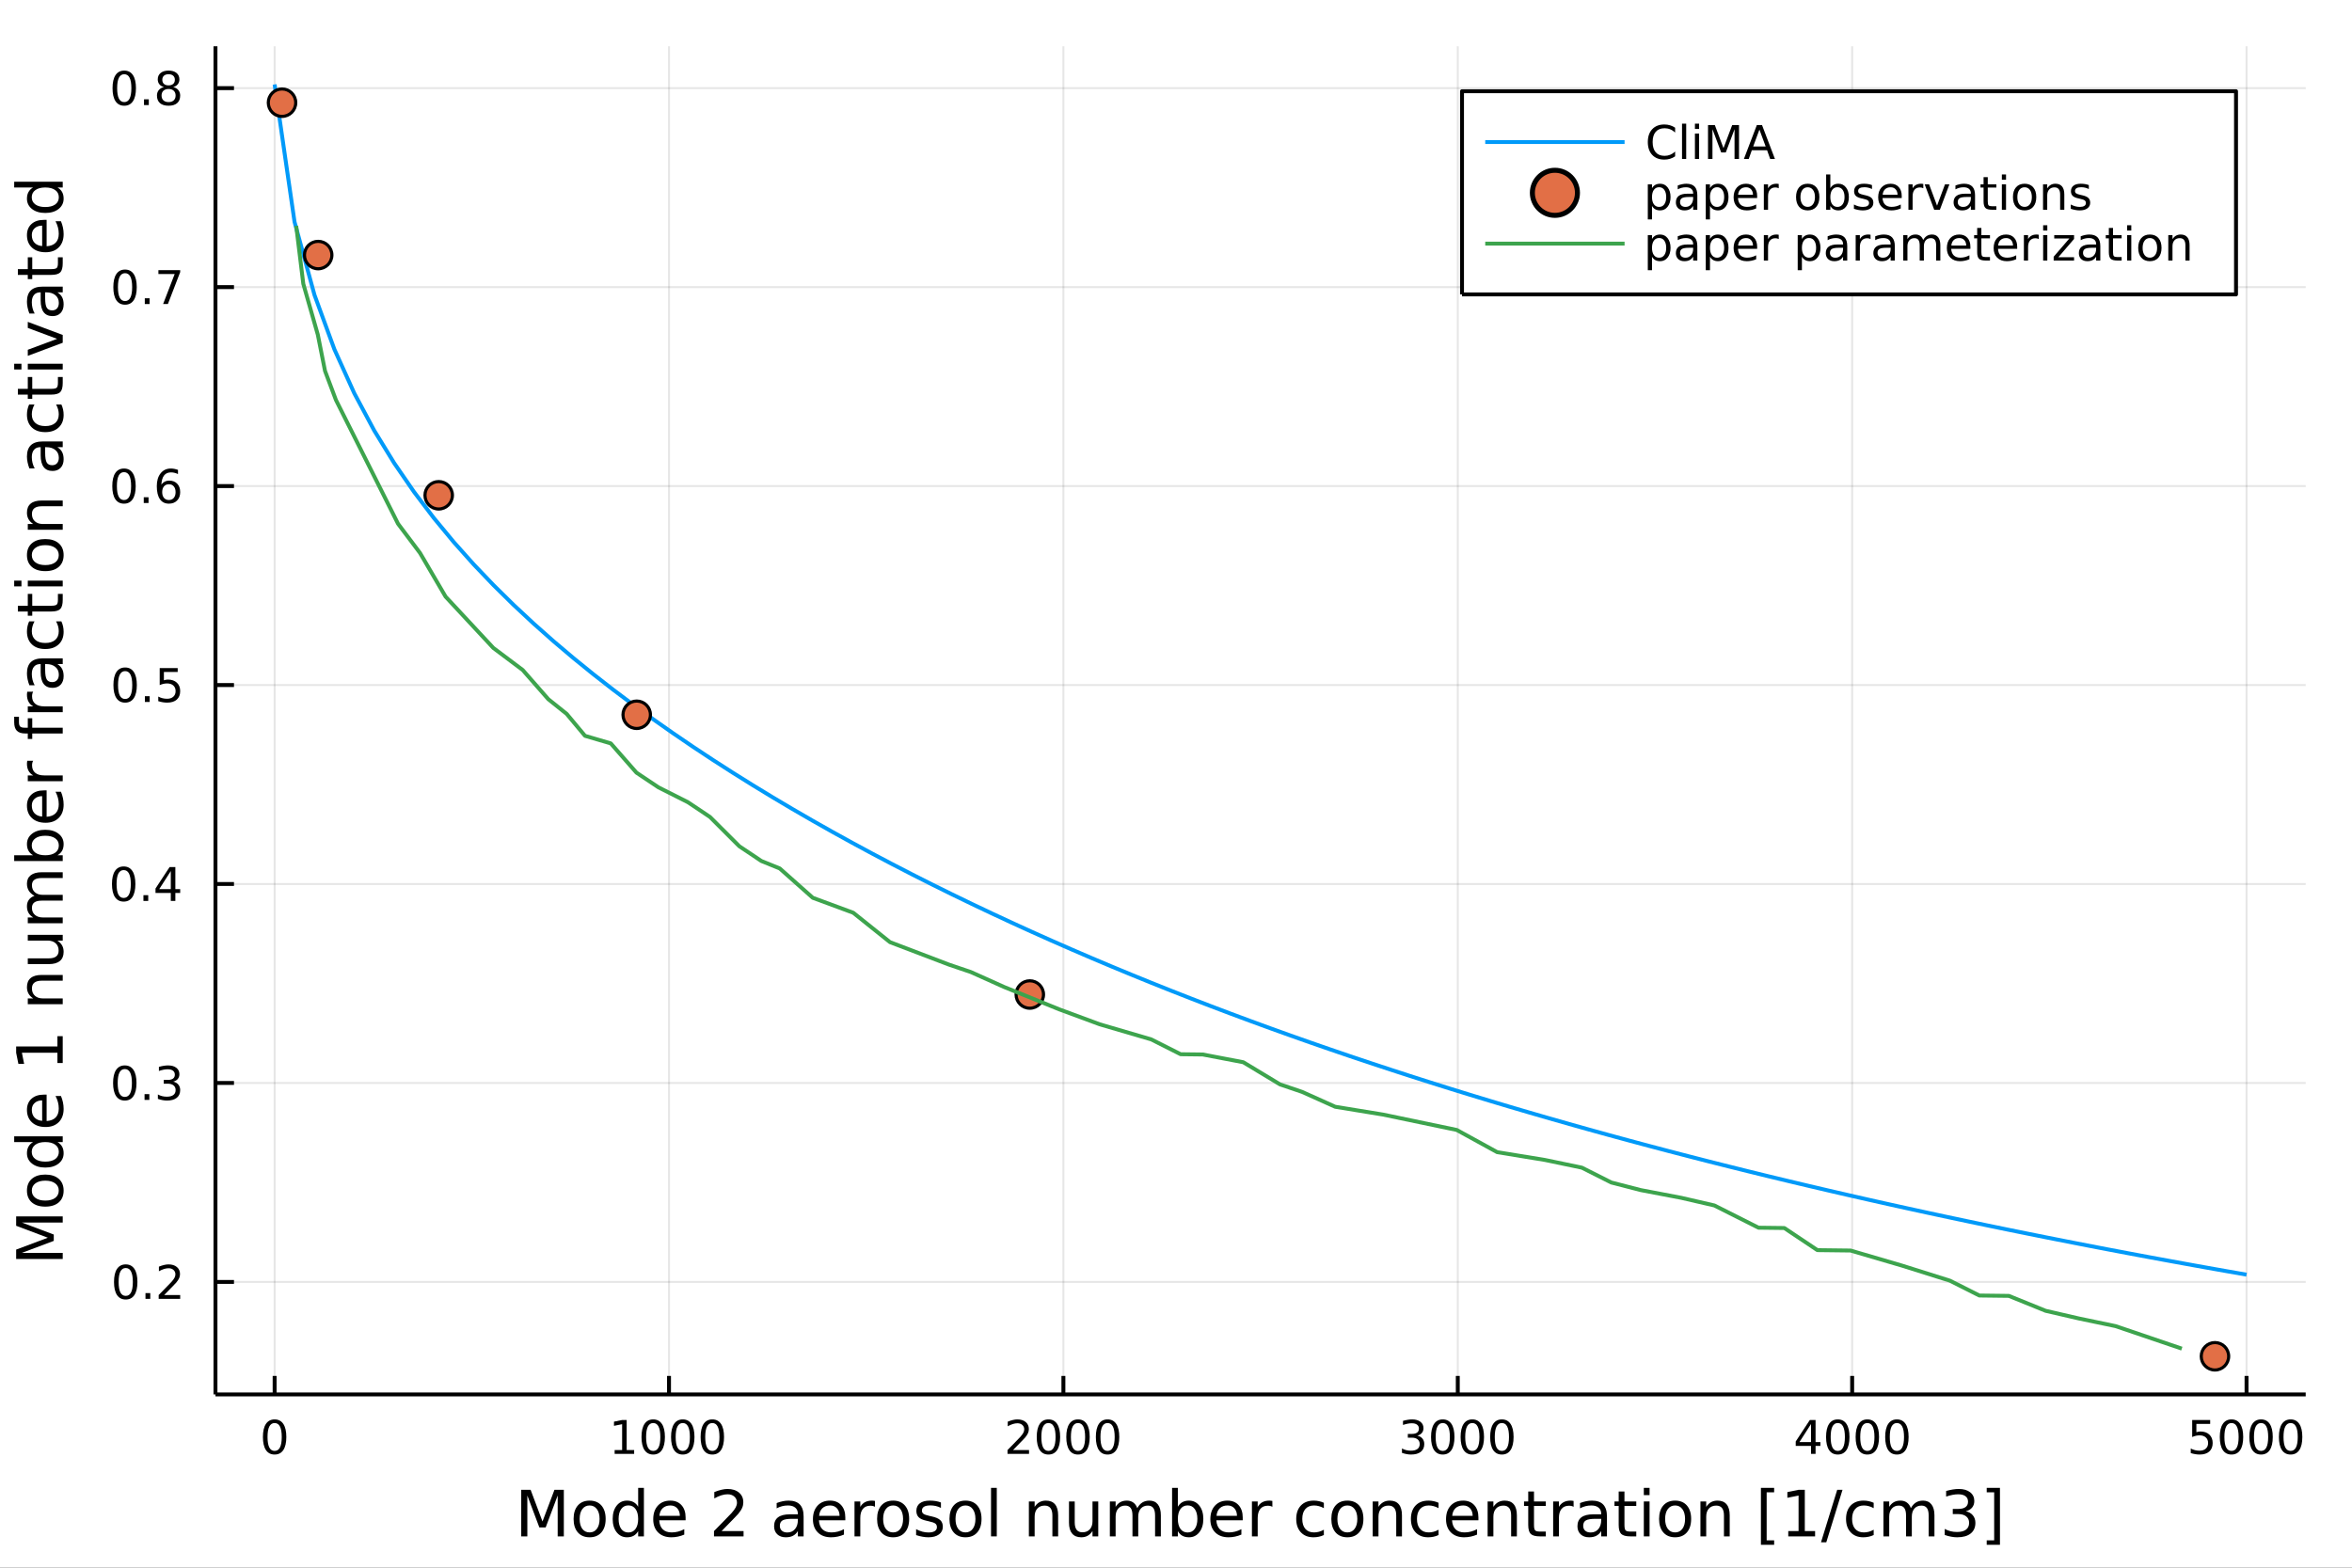 <?xml version="1.0" encoding="utf-8"?>
<svg xmlns="http://www.w3.org/2000/svg" xmlns:xlink="http://www.w3.org/1999/xlink" width="600" height="400" viewBox="0 0 2400 1600">
<rect x="0" y="0" width="2400" height="1600" fill="#333333" stroke="none"/>
<defs>
  <clipPath id="clip290">
    <rect x="0" y="0" width="2400" height="1600"/>
  </clipPath>
</defs>
<path clip-path="url(#clip290)" d="
M0 1600 L2400 1600 L2400 0 L0 0  Z
  " fill="#ffffff" fill-rule="evenodd" fill-opacity="1"/>
<defs>
  <clipPath id="clip291">
    <rect x="480" y="0" width="1681" height="1600"/>
  </clipPath>
</defs>
<path clip-path="url(#clip290)" d="
M219.866 1423.18 L2352.76 1423.18 L2352.76 47.244 L219.866 47.244  Z
  " fill="#ffffff" fill-rule="evenodd" fill-opacity="1"/>
<defs>
  <clipPath id="clip292">
    <rect x="219" y="47" width="2134" height="1377"/>
  </clipPath>
</defs>
<polyline clip-path="url(#clip292)" style="stroke:#000000; stroke-linecap:butt; stroke-linejoin:round; stroke-width:2; stroke-opacity:0.1; fill:none" points="
  280.231,1423.18 280.231,47.244 
  "/>
<polyline clip-path="url(#clip292)" style="stroke:#000000; stroke-linecap:butt; stroke-linejoin:round; stroke-width:2; stroke-opacity:0.1; fill:none" points="
  682.663,1423.18 682.663,47.244 
  "/>
<polyline clip-path="url(#clip292)" style="stroke:#000000; stroke-linecap:butt; stroke-linejoin:round; stroke-width:2; stroke-opacity:0.1; fill:none" points="
  1085.1,1423.18 1085.1,47.244 
  "/>
<polyline clip-path="url(#clip292)" style="stroke:#000000; stroke-linecap:butt; stroke-linejoin:round; stroke-width:2; stroke-opacity:0.1; fill:none" points="
  1487.53,1423.18 1487.53,47.244 
  "/>
<polyline clip-path="url(#clip292)" style="stroke:#000000; stroke-linecap:butt; stroke-linejoin:round; stroke-width:2; stroke-opacity:0.1; fill:none" points="
  1889.96,1423.18 1889.96,47.244 
  "/>
<polyline clip-path="url(#clip292)" style="stroke:#000000; stroke-linecap:butt; stroke-linejoin:round; stroke-width:2; stroke-opacity:0.1; fill:none" points="
  2292.39,1423.18 2292.39,47.244 
  "/>
<polyline clip-path="url(#clip290)" style="stroke:#000000; stroke-linecap:butt; stroke-linejoin:round; stroke-width:4; stroke-opacity:1; fill:none" points="
  219.866,1423.18 2352.76,1423.18 
  "/>
<polyline clip-path="url(#clip290)" style="stroke:#000000; stroke-linecap:butt; stroke-linejoin:round; stroke-width:4; stroke-opacity:1; fill:none" points="
  280.231,1423.18 280.231,1404.28 
  "/>
<polyline clip-path="url(#clip290)" style="stroke:#000000; stroke-linecap:butt; stroke-linejoin:round; stroke-width:4; stroke-opacity:1; fill:none" points="
  682.663,1423.18 682.663,1404.28 
  "/>
<polyline clip-path="url(#clip290)" style="stroke:#000000; stroke-linecap:butt; stroke-linejoin:round; stroke-width:4; stroke-opacity:1; fill:none" points="
  1085.1,1423.18 1085.1,1404.28 
  "/>
<polyline clip-path="url(#clip290)" style="stroke:#000000; stroke-linecap:butt; stroke-linejoin:round; stroke-width:4; stroke-opacity:1; fill:none" points="
  1487.53,1423.18 1487.53,1404.28 
  "/>
<polyline clip-path="url(#clip290)" style="stroke:#000000; stroke-linecap:butt; stroke-linejoin:round; stroke-width:4; stroke-opacity:1; fill:none" points="
  1889.96,1423.18 1889.96,1404.28 
  "/>
<polyline clip-path="url(#clip290)" style="stroke:#000000; stroke-linecap:butt; stroke-linejoin:round; stroke-width:4; stroke-opacity:1; fill:none" points="
  2292.39,1423.18 2292.39,1404.28 
  "/>
<path clip-path="url(#clip290)" d="M280.231 1452.37 Q276.62 1452.37 274.791 1455.94 Q272.986 1459.48 272.986 1466.61 Q272.986 1473.71 274.791 1477.28 Q276.62 1480.82 280.231 1480.82 Q283.865 1480.82 285.671 1477.28 Q287.5 1473.71 287.5 1466.61 Q287.5 1459.48 285.671 1455.94 Q283.865 1452.37 280.231 1452.37 M280.231 1448.67 Q286.041 1448.67 289.097 1453.27 Q292.175 1457.86 292.175 1466.61 Q292.175 1475.33 289.097 1479.94 Q286.041 1484.52 280.231 1484.52 Q274.421 1484.52 271.342 1479.94 Q268.287 1475.33 268.287 1466.61 Q268.287 1457.86 271.342 1453.27 Q274.421 1448.67 280.231 1448.67 Z" fill="#000000" fill-rule="evenodd" fill-opacity="1" /><path clip-path="url(#clip290)" d="M627.189 1479.92 L634.828 1479.92 L634.828 1453.55 L626.518 1455.22 L626.518 1450.96 L634.781 1449.29 L639.457 1449.29 L639.457 1479.92 L647.096 1479.92 L647.096 1483.85 L627.189 1483.85 L627.189 1479.92 Z" fill="#000000" fill-rule="evenodd" fill-opacity="1" /><path clip-path="url(#clip290)" d="M666.54 1452.37 Q662.929 1452.37 661.101 1455.94 Q659.295 1459.48 659.295 1466.61 Q659.295 1473.71 661.101 1477.28 Q662.929 1480.82 666.54 1480.82 Q670.175 1480.82 671.98 1477.28 Q673.809 1473.71 673.809 1466.61 Q673.809 1459.48 671.98 1455.94 Q670.175 1452.37 666.54 1452.37 M666.54 1448.67 Q672.351 1448.67 675.406 1453.27 Q678.485 1457.86 678.485 1466.61 Q678.485 1475.33 675.406 1479.94 Q672.351 1484.52 666.54 1484.52 Q660.73 1484.52 657.652 1479.94 Q654.596 1475.33 654.596 1466.61 Q654.596 1457.86 657.652 1453.27 Q660.73 1448.67 666.54 1448.67 Z" fill="#000000" fill-rule="evenodd" fill-opacity="1" /><path clip-path="url(#clip290)" d="M696.702 1452.37 Q693.091 1452.37 691.263 1455.94 Q689.457 1459.48 689.457 1466.61 Q689.457 1473.71 691.263 1477.28 Q693.091 1480.82 696.702 1480.82 Q700.337 1480.82 702.142 1477.28 Q703.971 1473.71 703.971 1466.61 Q703.971 1459.48 702.142 1455.94 Q700.337 1452.37 696.702 1452.37 M696.702 1448.67 Q702.513 1448.67 705.568 1453.27 Q708.647 1457.86 708.647 1466.61 Q708.647 1475.33 705.568 1479.94 Q702.513 1484.52 696.702 1484.52 Q690.892 1484.52 687.814 1479.94 Q684.758 1475.33 684.758 1466.61 Q684.758 1457.86 687.814 1453.27 Q690.892 1448.67 696.702 1448.67 Z" fill="#000000" fill-rule="evenodd" fill-opacity="1" /><path clip-path="url(#clip290)" d="M726.864 1452.37 Q723.253 1452.37 721.424 1455.94 Q719.619 1459.48 719.619 1466.61 Q719.619 1473.71 721.424 1477.28 Q723.253 1480.82 726.864 1480.82 Q730.498 1480.82 732.304 1477.28 Q734.133 1473.71 734.133 1466.61 Q734.133 1459.48 732.304 1455.94 Q730.498 1452.37 726.864 1452.37 M726.864 1448.67 Q732.674 1448.67 735.73 1453.27 Q738.809 1457.86 738.809 1466.61 Q738.809 1475.33 735.73 1479.94 Q732.674 1484.52 726.864 1484.52 Q721.054 1484.52 717.975 1479.94 Q714.92 1475.33 714.92 1466.61 Q714.92 1457.86 717.975 1453.27 Q721.054 1448.67 726.864 1448.67 Z" fill="#000000" fill-rule="evenodd" fill-opacity="1" /><path clip-path="url(#clip290)" d="M1033.71 1479.92 L1050.03 1479.92 L1050.03 1483.85 L1028.08 1483.85 L1028.08 1479.92 Q1030.74 1477.16 1035.33 1472.53 Q1039.93 1467.88 1041.11 1466.54 Q1043.36 1464.01 1044.24 1462.28 Q1045.14 1460.52 1045.14 1458.83 Q1045.14 1456.07 1043.2 1454.34 Q1041.28 1452.6 1038.17 1452.6 Q1035.97 1452.6 1033.52 1453.37 Q1031.09 1454.13 1028.31 1455.68 L1028.31 1450.96 Q1031.14 1449.82 1033.59 1449.25 Q1036.04 1448.67 1038.08 1448.67 Q1043.45 1448.67 1046.65 1451.35 Q1049.84 1454.04 1049.84 1458.53 Q1049.84 1460.66 1049.03 1462.58 Q1048.24 1464.48 1046.14 1467.07 Q1045.56 1467.74 1042.46 1470.96 Q1039.35 1474.15 1033.71 1479.92 Z" fill="#000000" fill-rule="evenodd" fill-opacity="1" /><path clip-path="url(#clip290)" d="M1069.84 1452.37 Q1066.23 1452.37 1064.4 1455.94 Q1062.6 1459.48 1062.6 1466.61 Q1062.6 1473.71 1064.4 1477.28 Q1066.23 1480.82 1069.84 1480.82 Q1073.47 1480.82 1075.28 1477.28 Q1077.11 1473.71 1077.11 1466.61 Q1077.11 1459.48 1075.28 1455.94 Q1073.47 1452.37 1069.84 1452.37 M1069.84 1448.67 Q1075.65 1448.67 1078.71 1453.27 Q1081.78 1457.86 1081.78 1466.61 Q1081.78 1475.33 1078.71 1479.94 Q1075.65 1484.52 1069.84 1484.52 Q1064.03 1484.52 1060.95 1479.94 Q1057.9 1475.33 1057.9 1466.61 Q1057.9 1457.86 1060.95 1453.27 Q1064.03 1448.67 1069.84 1448.67 Z" fill="#000000" fill-rule="evenodd" fill-opacity="1" /><path clip-path="url(#clip290)" d="M1100 1452.37 Q1096.39 1452.37 1094.56 1455.94 Q1092.76 1459.48 1092.76 1466.61 Q1092.76 1473.71 1094.56 1477.28 Q1096.39 1480.82 1100 1480.82 Q1103.64 1480.82 1105.44 1477.28 Q1107.27 1473.71 1107.27 1466.61 Q1107.27 1459.48 1105.44 1455.94 Q1103.64 1452.37 1100 1452.37 M1100 1448.67 Q1105.81 1448.67 1108.87 1453.27 Q1111.95 1457.86 1111.95 1466.61 Q1111.95 1475.33 1108.87 1479.94 Q1105.81 1484.52 1100 1484.52 Q1094.19 1484.52 1091.11 1479.94 Q1088.06 1475.33 1088.06 1466.61 Q1088.06 1457.86 1091.11 1453.27 Q1094.19 1448.67 1100 1448.67 Z" fill="#000000" fill-rule="evenodd" fill-opacity="1" /><path clip-path="url(#clip290)" d="M1130.16 1452.37 Q1126.55 1452.37 1124.72 1455.94 Q1122.92 1459.48 1122.92 1466.61 Q1122.92 1473.71 1124.72 1477.28 Q1126.55 1480.82 1130.16 1480.82 Q1133.8 1480.82 1135.6 1477.28 Q1137.43 1473.71 1137.43 1466.61 Q1137.43 1459.48 1135.6 1455.94 Q1133.8 1452.37 1130.16 1452.37 M1130.16 1448.67 Q1135.97 1448.67 1139.03 1453.27 Q1142.11 1457.86 1142.11 1466.61 Q1142.11 1475.33 1139.03 1479.94 Q1135.97 1484.52 1130.16 1484.52 Q1124.35 1484.52 1121.28 1479.94 Q1118.22 1475.33 1118.22 1466.61 Q1118.22 1457.86 1121.28 1453.27 Q1124.35 1448.67 1130.16 1448.67 Z" fill="#000000" fill-rule="evenodd" fill-opacity="1" /><path clip-path="url(#clip290)" d="M1446.21 1465.22 Q1449.56 1465.94 1451.44 1468.2 Q1453.34 1470.47 1453.34 1473.81 Q1453.34 1478.92 1449.82 1481.72 Q1446.3 1484.52 1439.82 1484.52 Q1437.64 1484.52 1435.33 1484.08 Q1433.04 1483.67 1430.58 1482.81 L1430.58 1478.3 Q1432.53 1479.43 1434.84 1480.01 Q1437.16 1480.59 1439.68 1480.59 Q1444.08 1480.59 1446.37 1478.85 Q1448.68 1477.12 1448.68 1473.81 Q1448.68 1470.75 1446.53 1469.04 Q1444.4 1467.3 1440.58 1467.3 L1436.56 1467.3 L1436.56 1463.46 L1440.77 1463.46 Q1444.22 1463.46 1446.05 1462.09 Q1447.87 1460.7 1447.87 1458.11 Q1447.87 1455.45 1445.98 1454.04 Q1444.1 1452.6 1440.58 1452.6 Q1438.66 1452.6 1436.46 1453.02 Q1434.26 1453.44 1431.62 1454.31 L1431.62 1450.15 Q1434.29 1449.41 1436.6 1449.04 Q1438.94 1448.67 1441 1448.67 Q1446.32 1448.67 1449.43 1451.1 Q1452.53 1453.5 1452.53 1457.63 Q1452.53 1460.5 1450.88 1462.49 Q1449.24 1464.45 1446.21 1465.22 Z" fill="#000000" fill-rule="evenodd" fill-opacity="1" /><path clip-path="url(#clip290)" d="M1472.2 1452.37 Q1468.59 1452.37 1466.76 1455.94 Q1464.96 1459.48 1464.96 1466.61 Q1464.96 1473.71 1466.76 1477.28 Q1468.59 1480.82 1472.2 1480.82 Q1475.84 1480.82 1477.64 1477.28 Q1479.47 1473.71 1479.47 1466.61 Q1479.47 1459.48 1477.64 1455.94 Q1475.84 1452.37 1472.2 1452.37 M1472.2 1448.67 Q1478.01 1448.67 1481.07 1453.27 Q1484.15 1457.86 1484.15 1466.61 Q1484.15 1475.33 1481.07 1479.94 Q1478.01 1484.52 1472.2 1484.52 Q1466.39 1484.52 1463.31 1479.94 Q1460.26 1475.33 1460.26 1466.61 Q1460.26 1457.86 1463.31 1453.27 Q1466.39 1448.67 1472.2 1448.67 Z" fill="#000000" fill-rule="evenodd" fill-opacity="1" /><path clip-path="url(#clip290)" d="M1502.36 1452.37 Q1498.75 1452.37 1496.93 1455.94 Q1495.12 1459.48 1495.12 1466.61 Q1495.12 1473.71 1496.93 1477.28 Q1498.75 1480.82 1502.36 1480.82 Q1506 1480.82 1507.8 1477.28 Q1509.63 1473.71 1509.63 1466.61 Q1509.63 1459.48 1507.8 1455.94 Q1506 1452.37 1502.36 1452.37 M1502.36 1448.67 Q1508.18 1448.67 1511.23 1453.27 Q1514.31 1457.86 1514.31 1466.61 Q1514.31 1475.33 1511.23 1479.94 Q1508.18 1484.52 1502.36 1484.52 Q1496.55 1484.52 1493.48 1479.94 Q1490.42 1475.33 1490.42 1466.61 Q1490.42 1457.86 1493.48 1453.27 Q1496.55 1448.67 1502.36 1448.67 Z" fill="#000000" fill-rule="evenodd" fill-opacity="1" /><path clip-path="url(#clip290)" d="M1532.53 1452.37 Q1528.92 1452.37 1527.09 1455.94 Q1525.28 1459.48 1525.28 1466.61 Q1525.28 1473.71 1527.09 1477.28 Q1528.92 1480.82 1532.53 1480.82 Q1536.16 1480.82 1537.97 1477.28 Q1539.8 1473.71 1539.8 1466.61 Q1539.8 1459.48 1537.97 1455.94 Q1536.16 1452.37 1532.53 1452.37 M1532.53 1448.67 Q1538.34 1448.67 1541.39 1453.27 Q1544.47 1457.86 1544.47 1466.61 Q1544.47 1475.33 1541.39 1479.94 Q1538.34 1484.52 1532.53 1484.52 Q1526.72 1484.52 1523.64 1479.94 Q1520.58 1475.33 1520.58 1466.61 Q1520.58 1457.86 1523.64 1453.27 Q1526.72 1448.67 1532.53 1448.67 Z" fill="#000000" fill-rule="evenodd" fill-opacity="1" /><path clip-path="url(#clip290)" d="M1847.97 1453.37 L1836.16 1471.81 L1847.97 1471.81 L1847.97 1453.37 M1846.74 1449.29 L1852.62 1449.29 L1852.62 1471.81 L1857.55 1471.81 L1857.55 1475.7 L1852.62 1475.7 L1852.62 1483.85 L1847.97 1483.85 L1847.97 1475.7 L1832.37 1475.7 L1832.37 1471.19 L1846.74 1449.29 Z" fill="#000000" fill-rule="evenodd" fill-opacity="1" /><path clip-path="url(#clip290)" d="M1875.28 1452.37 Q1871.67 1452.37 1869.84 1455.94 Q1868.04 1459.48 1868.04 1466.61 Q1868.04 1473.71 1869.84 1477.28 Q1871.67 1480.82 1875.28 1480.82 Q1878.92 1480.82 1880.72 1477.28 Q1882.55 1473.71 1882.55 1466.61 Q1882.55 1459.48 1880.72 1455.94 Q1878.92 1452.37 1875.28 1452.37 M1875.28 1448.67 Q1881.09 1448.67 1884.15 1453.27 Q1887.23 1457.86 1887.23 1466.61 Q1887.23 1475.33 1884.15 1479.94 Q1881.09 1484.52 1875.28 1484.52 Q1869.47 1484.52 1866.39 1479.94 Q1863.34 1475.33 1863.34 1466.61 Q1863.34 1457.86 1866.39 1453.27 Q1869.47 1448.67 1875.28 1448.67 Z" fill="#000000" fill-rule="evenodd" fill-opacity="1" /><path clip-path="url(#clip290)" d="M1905.45 1452.37 Q1901.83 1452.37 1900.01 1455.94 Q1898.2 1459.48 1898.2 1466.61 Q1898.2 1473.71 1900.01 1477.28 Q1901.83 1480.82 1905.45 1480.82 Q1909.08 1480.82 1910.88 1477.28 Q1912.71 1473.71 1912.71 1466.61 Q1912.71 1459.48 1910.88 1455.94 Q1909.08 1452.37 1905.45 1452.37 M1905.45 1448.67 Q1911.26 1448.67 1914.31 1453.27 Q1917.39 1457.86 1917.39 1466.61 Q1917.39 1475.33 1914.31 1479.94 Q1911.26 1484.52 1905.45 1484.52 Q1899.63 1484.52 1896.56 1479.94 Q1893.5 1475.33 1893.5 1466.61 Q1893.5 1457.86 1896.56 1453.27 Q1899.63 1448.67 1905.45 1448.67 Z" fill="#000000" fill-rule="evenodd" fill-opacity="1" /><path clip-path="url(#clip290)" d="M1935.61 1452.37 Q1932 1452.37 1930.17 1455.94 Q1928.36 1459.48 1928.36 1466.61 Q1928.36 1473.71 1930.17 1477.28 Q1932 1480.82 1935.61 1480.82 Q1939.24 1480.82 1941.05 1477.28 Q1942.88 1473.71 1942.88 1466.61 Q1942.88 1459.48 1941.05 1455.94 Q1939.24 1452.37 1935.61 1452.37 M1935.61 1448.67 Q1941.42 1448.67 1944.47 1453.27 Q1947.55 1457.86 1947.55 1466.61 Q1947.55 1475.33 1944.47 1479.94 Q1941.42 1484.52 1935.61 1484.52 Q1929.8 1484.52 1926.72 1479.94 Q1923.66 1475.33 1923.66 1466.61 Q1923.66 1457.86 1926.72 1453.27 Q1929.8 1448.67 1935.61 1448.67 Z" fill="#000000" fill-rule="evenodd" fill-opacity="1" /><path clip-path="url(#clip290)" d="M2236.93 1449.29 L2255.28 1449.29 L2255.28 1453.23 L2241.21 1453.23 L2241.21 1461.7 Q2242.23 1461.35 2243.25 1461.19 Q2244.27 1461 2245.28 1461 Q2251.07 1461 2254.45 1464.18 Q2257.83 1467.35 2257.83 1472.76 Q2257.83 1478.34 2254.36 1481.44 Q2250.89 1484.52 2244.57 1484.52 Q2242.39 1484.52 2240.12 1484.15 Q2237.88 1483.78 2235.47 1483.04 L2235.47 1478.34 Q2237.55 1479.48 2239.78 1480.03 Q2242 1480.59 2244.47 1480.59 Q2248.48 1480.59 2250.82 1478.48 Q2253.16 1476.38 2253.16 1472.76 Q2253.16 1469.15 2250.82 1467.05 Q2248.48 1464.94 2244.47 1464.94 Q2242.6 1464.94 2240.72 1465.36 Q2238.87 1465.77 2236.93 1466.65 L2236.93 1449.29 Z" fill="#000000" fill-rule="evenodd" fill-opacity="1" /><path clip-path="url(#clip290)" d="M2277.04 1452.37 Q2273.43 1452.37 2271.6 1455.94 Q2269.8 1459.48 2269.8 1466.61 Q2269.8 1473.71 2271.6 1477.28 Q2273.43 1480.82 2277.04 1480.82 Q2280.68 1480.82 2282.48 1477.28 Q2284.31 1473.71 2284.31 1466.61 Q2284.31 1459.48 2282.48 1455.94 Q2280.68 1452.37 2277.04 1452.37 M2277.04 1448.67 Q2282.85 1448.67 2285.91 1453.27 Q2288.99 1457.86 2288.99 1466.61 Q2288.99 1475.33 2285.91 1479.94 Q2282.85 1484.52 2277.04 1484.52 Q2271.23 1484.52 2268.16 1479.94 Q2265.1 1475.33 2265.1 1466.61 Q2265.1 1457.86 2268.16 1453.27 Q2271.23 1448.67 2277.04 1448.67 Z" fill="#000000" fill-rule="evenodd" fill-opacity="1" /><path clip-path="url(#clip290)" d="M2307.21 1452.37 Q2303.59 1452.37 2301.77 1455.94 Q2299.96 1459.48 2299.96 1466.61 Q2299.96 1473.71 2301.77 1477.28 Q2303.59 1480.82 2307.21 1480.82 Q2310.84 1480.82 2312.65 1477.28 Q2314.47 1473.71 2314.47 1466.61 Q2314.47 1459.48 2312.65 1455.94 Q2310.84 1452.37 2307.21 1452.37 M2307.21 1448.67 Q2313.02 1448.67 2316.07 1453.27 Q2319.15 1457.86 2319.15 1466.61 Q2319.15 1475.33 2316.07 1479.94 Q2313.02 1484.52 2307.21 1484.52 Q2301.4 1484.52 2298.32 1479.94 Q2295.26 1475.33 2295.26 1466.61 Q2295.26 1457.86 2298.32 1453.27 Q2301.4 1448.67 2307.21 1448.67 Z" fill="#000000" fill-rule="evenodd" fill-opacity="1" /><path clip-path="url(#clip290)" d="M2337.37 1452.37 Q2333.76 1452.37 2331.93 1455.94 Q2330.12 1459.48 2330.12 1466.61 Q2330.12 1473.71 2331.93 1477.28 Q2333.76 1480.82 2337.37 1480.82 Q2341 1480.82 2342.81 1477.28 Q2344.64 1473.71 2344.64 1466.61 Q2344.64 1459.48 2342.81 1455.94 Q2341 1452.37 2337.37 1452.37 M2337.37 1448.67 Q2343.18 1448.67 2346.23 1453.27 Q2349.31 1457.86 2349.31 1466.61 Q2349.31 1475.33 2346.23 1479.94 Q2343.18 1484.52 2337.37 1484.52 Q2331.56 1484.52 2328.48 1479.94 Q2325.42 1475.33 2325.42 1466.61 Q2325.42 1457.86 2328.48 1453.27 Q2331.56 1448.67 2337.37 1448.67 Z" fill="#000000" fill-rule="evenodd" fill-opacity="1" /><path clip-path="url(#clip290)" d="M531.863 1520.52 L541.444 1520.52 L553.571 1552.86 L565.761 1520.52 L575.341 1520.52 L575.341 1568.04 L569.071 1568.04 L569.071 1526.32 L556.817 1558.91 L550.356 1558.91 L538.102 1526.32 L538.102 1568.04 L531.863 1568.04 L531.863 1520.52 Z" fill="#000000" fill-rule="evenodd" fill-opacity="1" /><path clip-path="url(#clip290)" d="M601.663 1536.5 Q596.953 1536.5 594.216 1540.19 Q591.478 1543.85 591.478 1550.25 Q591.478 1556.65 594.184 1560.34 Q596.921 1564 601.663 1564 Q606.342 1564 609.079 1560.31 Q611.817 1556.62 611.817 1550.25 Q611.817 1543.92 609.079 1540.23 Q606.342 1536.5 601.663 1536.5 M601.663 1531.54 Q609.302 1531.54 613.663 1536.5 Q618.023 1541.47 618.023 1550.25 Q618.023 1559 613.663 1564 Q609.302 1568.97 601.663 1568.97 Q593.993 1568.97 589.632 1564 Q585.304 1559 585.304 1550.25 Q585.304 1541.47 589.632 1536.5 Q593.993 1531.54 601.663 1531.54 Z" fill="#000000" fill-rule="evenodd" fill-opacity="1" /><path clip-path="url(#clip290)" d="M651.189 1537.81 L651.189 1518.52 L657.045 1518.52 L657.045 1568.04 L651.189 1568.04 L651.189 1562.7 Q649.343 1565.88 646.51 1567.44 Q643.709 1568.97 639.762 1568.97 Q633.301 1568.97 629.227 1563.81 Q625.185 1558.65 625.185 1550.25 Q625.185 1541.85 629.227 1536.69 Q633.301 1531.54 639.762 1531.54 Q643.709 1531.54 646.51 1533.1 Q649.343 1534.62 651.189 1537.81 M631.232 1550.25 Q631.232 1556.71 633.874 1560.4 Q636.547 1564.07 641.194 1564.07 Q645.841 1564.07 648.515 1560.4 Q651.189 1556.71 651.189 1550.25 Q651.189 1543.79 648.515 1540.13 Q645.841 1536.44 641.194 1536.44 Q636.547 1536.44 633.874 1540.13 Q631.232 1543.79 631.232 1550.25 Z" fill="#000000" fill-rule="evenodd" fill-opacity="1" /><path clip-path="url(#clip290)" d="M699.6 1548.76 L699.6 1551.62 L672.673 1551.62 Q673.055 1557.67 676.301 1560.85 Q679.58 1564 685.404 1564 Q688.778 1564 691.929 1563.17 Q695.112 1562.35 698.231 1560.69 L698.231 1566.23 Q695.08 1567.57 691.77 1568.27 Q688.46 1568.97 685.054 1568.97 Q676.524 1568.97 671.527 1564 Q666.562 1559.04 666.562 1550.57 Q666.562 1541.82 671.272 1536.69 Q676.015 1531.54 684.036 1531.54 Q691.229 1531.54 695.398 1536.18 Q699.6 1540.8 699.6 1548.76 M693.743 1547.04 Q693.68 1542.23 691.038 1539.37 Q688.428 1536.5 684.099 1536.5 Q679.198 1536.5 676.238 1539.27 Q673.309 1542.04 672.864 1547.07 L693.743 1547.04 Z" fill="#000000" fill-rule="evenodd" fill-opacity="1" /><path clip-path="url(#clip290)" d="M736.298 1562.63 L758.737 1562.63 L758.737 1568.04 L728.564 1568.04 L728.564 1562.63 Q732.224 1558.85 738.526 1552.48 Q744.86 1546.08 746.483 1544.24 Q749.571 1540.77 750.78 1538.38 Q752.021 1535.96 752.021 1533.64 Q752.021 1529.85 749.348 1527.46 Q746.706 1525.08 742.441 1525.08 Q739.417 1525.08 736.043 1526.13 Q732.701 1527.18 728.882 1529.31 L728.882 1522.82 Q732.765 1521.26 736.139 1520.46 Q739.513 1519.66 742.314 1519.66 Q749.698 1519.66 754.09 1523.36 Q758.483 1527.05 758.483 1533.22 Q758.483 1536.15 757.369 1538.79 Q756.286 1541.4 753.39 1544.97 Q752.594 1545.89 748.329 1550.32 Q744.064 1554.71 736.298 1562.63 Z" fill="#000000" fill-rule="evenodd" fill-opacity="1" /><path clip-path="url(#clip290)" d="M808.326 1550.12 Q801.228 1550.12 798.491 1551.75 Q795.754 1553.37 795.754 1557.29 Q795.754 1560.4 797.791 1562.25 Q799.86 1564.07 803.393 1564.07 Q808.262 1564.07 811.191 1560.63 Q814.151 1557.16 814.151 1551.43 L814.151 1550.12 L808.326 1550.12 M820.007 1547.71 L820.007 1568.04 L814.151 1568.04 L814.151 1562.63 Q812.146 1565.88 809.154 1567.44 Q806.162 1568.97 801.833 1568.97 Q796.359 1568.97 793.112 1565.91 Q789.897 1562.82 789.897 1557.67 Q789.897 1551.65 793.908 1548.6 Q797.95 1545.54 805.939 1545.54 L814.151 1545.54 L814.151 1544.97 Q814.151 1540.93 811.477 1538.73 Q808.835 1536.5 804.029 1536.5 Q800.974 1536.5 798.077 1537.23 Q795.181 1537.97 792.507 1539.43 L792.507 1534.02 Q795.722 1532.78 798.746 1532.17 Q801.769 1531.54 804.634 1531.54 Q812.368 1531.54 816.188 1535.55 Q820.007 1539.56 820.007 1547.71 Z" fill="#000000" fill-rule="evenodd" fill-opacity="1" /><path clip-path="url(#clip290)" d="M862.562 1548.76 L862.562 1551.62 L835.635 1551.62 Q836.017 1557.67 839.263 1560.85 Q842.542 1564 848.366 1564 Q851.74 1564 854.891 1563.17 Q858.074 1562.35 861.193 1560.69 L861.193 1566.23 Q858.042 1567.57 854.732 1568.27 Q851.422 1568.97 848.016 1568.97 Q839.486 1568.97 834.489 1564 Q829.524 1559.04 829.524 1550.57 Q829.524 1541.82 834.235 1536.69 Q838.977 1531.54 846.998 1531.54 Q854.191 1531.54 858.361 1536.18 Q862.562 1540.8 862.562 1548.76 M856.705 1547.04 Q856.642 1542.23 854 1539.37 Q851.39 1536.5 847.061 1536.5 Q842.16 1536.5 839.2 1539.27 Q836.272 1542.04 835.826 1547.07 L856.705 1547.04 Z" fill="#000000" fill-rule="evenodd" fill-opacity="1" /><path clip-path="url(#clip290)" d="M892.831 1537.87 Q891.844 1537.3 890.667 1537.04 Q889.521 1536.76 888.12 1536.76 Q883.155 1536.76 880.481 1540 Q877.84 1543.22 877.84 1549.27 L877.84 1568.04 L871.951 1568.04 L871.951 1532.4 L877.84 1532.4 L877.84 1537.93 Q879.686 1534.69 882.646 1533.13 Q885.606 1531.54 889.839 1531.54 Q890.444 1531.54 891.176 1531.63 Q891.908 1531.7 892.799 1531.85 L892.831 1537.87 Z" fill="#000000" fill-rule="evenodd" fill-opacity="1" /><path clip-path="url(#clip290)" d="M911.355 1536.5 Q906.644 1536.5 903.907 1540.19 Q901.17 1543.85 901.17 1550.25 Q901.17 1556.65 903.875 1560.34 Q906.613 1564 911.355 1564 Q916.034 1564 918.771 1560.31 Q921.508 1556.62 921.508 1550.25 Q921.508 1543.92 918.771 1540.23 Q916.034 1536.5 911.355 1536.5 M911.355 1531.54 Q918.994 1531.54 923.354 1536.5 Q927.715 1541.47 927.715 1550.25 Q927.715 1559 923.354 1564 Q918.994 1568.97 911.355 1568.97 Q903.684 1568.97 899.324 1564 Q894.995 1559 894.995 1550.25 Q894.995 1541.47 899.324 1536.5 Q903.684 1531.54 911.355 1531.54 Z" fill="#000000" fill-rule="evenodd" fill-opacity="1" /><path clip-path="url(#clip290)" d="M960.148 1533.45 L960.148 1538.98 Q957.666 1537.71 954.992 1537.07 Q952.318 1536.44 949.454 1536.44 Q945.093 1536.44 942.897 1537.77 Q940.733 1539.11 940.733 1541.79 Q940.733 1543.82 942.292 1545 Q943.852 1546.15 948.563 1547.2 L950.568 1547.64 Q956.806 1548.98 959.416 1551.43 Q962.058 1553.85 962.058 1558.21 Q962.058 1563.17 958.111 1566.07 Q954.196 1568.97 947.321 1568.97 Q944.457 1568.97 941.338 1568.39 Q938.25 1567.85 934.813 1566.74 L934.813 1560.69 Q938.059 1562.38 941.21 1563.24 Q944.361 1564.07 947.449 1564.07 Q951.586 1564.07 953.814 1562.66 Q956.042 1561.23 956.042 1558.65 Q956.042 1556.27 954.419 1554.99 Q952.828 1553.72 947.385 1552.54 L945.348 1552.07 Q939.905 1550.92 937.486 1548.56 Q935.067 1546.18 935.067 1542.04 Q935.067 1537.01 938.632 1534.27 Q942.197 1531.54 948.754 1531.54 Q952 1531.54 954.865 1532.01 Q957.729 1532.49 960.148 1533.45 Z" fill="#000000" fill-rule="evenodd" fill-opacity="1" /><path clip-path="url(#clip290)" d="M985.197 1536.5 Q980.487 1536.5 977.749 1540.19 Q975.012 1543.85 975.012 1550.25 Q975.012 1556.65 977.718 1560.34 Q980.455 1564 985.197 1564 Q989.876 1564 992.613 1560.31 Q995.351 1556.62 995.351 1550.25 Q995.351 1543.92 992.613 1540.23 Q989.876 1536.5 985.197 1536.5 M985.197 1531.54 Q992.836 1531.54 997.197 1536.5 Q1001.56 1541.47 1001.56 1550.25 Q1001.56 1559 997.197 1564 Q992.836 1568.97 985.197 1568.97 Q977.527 1568.97 973.166 1564 Q968.837 1559 968.837 1550.25 Q968.837 1541.47 973.166 1536.5 Q977.527 1531.54 985.197 1531.54 Z" fill="#000000" fill-rule="evenodd" fill-opacity="1" /><path clip-path="url(#clip290)" d="M1011.26 1518.52 L1017.12 1518.52 L1017.12 1568.04 L1011.26 1568.04 L1011.26 1518.52 Z" fill="#000000" fill-rule="evenodd" fill-opacity="1" /><path clip-path="url(#clip290)" d="M1079.73 1546.53 L1079.73 1568.04 L1073.87 1568.04 L1073.87 1546.72 Q1073.87 1541.66 1071.9 1539.14 Q1069.92 1536.63 1065.98 1536.63 Q1061.24 1536.63 1058.5 1539.65 Q1055.76 1542.68 1055.76 1547.9 L1055.76 1568.04 L1049.87 1568.04 L1049.87 1532.4 L1055.76 1532.4 L1055.76 1537.93 Q1057.86 1534.72 1060.69 1533.13 Q1063.56 1531.54 1067.28 1531.54 Q1073.43 1531.54 1076.58 1535.36 Q1079.73 1539.14 1079.73 1546.53 Z" fill="#000000" fill-rule="evenodd" fill-opacity="1" /><path clip-path="url(#clip290)" d="M1090.8 1553.98 L1090.8 1532.4 L1096.66 1532.4 L1096.66 1553.75 Q1096.66 1558.81 1098.63 1561.36 Q1100.61 1563.87 1104.55 1563.87 Q1109.3 1563.87 1112.03 1560.85 Q1114.8 1557.83 1114.8 1552.61 L1114.8 1532.4 L1120.66 1532.4 L1120.66 1568.04 L1114.8 1568.04 L1114.8 1562.57 Q1112.67 1565.82 1109.84 1567.41 Q1107.04 1568.97 1103.31 1568.97 Q1097.17 1568.97 1093.99 1565.15 Q1090.8 1561.33 1090.8 1553.98 M1105.54 1531.54 L1105.54 1531.54 Z" fill="#000000" fill-rule="evenodd" fill-opacity="1" /><path clip-path="url(#clip290)" d="M1160.48 1539.24 Q1162.67 1535.29 1165.73 1533.41 Q1168.78 1531.54 1172.92 1531.54 Q1178.49 1531.54 1181.52 1535.45 Q1184.54 1539.33 1184.54 1546.53 L1184.54 1568.04 L1178.65 1568.04 L1178.65 1546.72 Q1178.65 1541.59 1176.84 1539.11 Q1175.02 1536.63 1171.3 1536.63 Q1166.75 1536.63 1164.11 1539.65 Q1161.46 1542.68 1161.46 1547.9 L1161.46 1568.04 L1155.58 1568.04 L1155.58 1546.72 Q1155.58 1541.56 1153.76 1539.11 Q1151.95 1536.63 1148.16 1536.63 Q1143.67 1536.63 1141.03 1539.68 Q1138.39 1542.71 1138.39 1547.9 L1138.39 1568.04 L1132.5 1568.04 L1132.5 1532.4 L1138.39 1532.4 L1138.39 1537.93 Q1140.39 1534.66 1143.19 1533.1 Q1145.99 1531.54 1149.85 1531.54 Q1153.73 1531.54 1156.43 1533.51 Q1159.17 1535.48 1160.48 1539.24 Z" fill="#000000" fill-rule="evenodd" fill-opacity="1" /><path clip-path="url(#clip290)" d="M1221.81 1550.25 Q1221.81 1543.79 1219.14 1540.13 Q1216.5 1536.44 1211.85 1536.44 Q1207.2 1536.44 1204.53 1540.13 Q1201.89 1543.79 1201.89 1550.25 Q1201.89 1556.71 1204.53 1560.4 Q1207.2 1564.07 1211.85 1564.07 Q1216.5 1564.07 1219.14 1560.4 Q1221.81 1556.71 1221.81 1550.25 M1201.89 1537.81 Q1203.73 1534.62 1206.53 1533.1 Q1209.37 1531.54 1213.28 1531.54 Q1219.77 1531.54 1223.82 1536.69 Q1227.89 1541.85 1227.89 1550.25 Q1227.89 1558.65 1223.82 1563.81 Q1219.77 1568.97 1213.28 1568.97 Q1209.37 1568.97 1206.53 1567.44 Q1203.73 1565.88 1201.89 1562.7 L1201.89 1568.04 L1196 1568.04 L1196 1518.52 L1201.89 1518.52 L1201.89 1537.81 Z" fill="#000000" fill-rule="evenodd" fill-opacity="1" /><path clip-path="url(#clip290)" d="M1268.09 1548.76 L1268.09 1551.62 L1241.16 1551.62 Q1241.54 1557.67 1244.79 1560.85 Q1248.07 1564 1253.89 1564 Q1257.27 1564 1260.42 1563.17 Q1263.6 1562.35 1266.72 1560.69 L1266.72 1566.23 Q1263.57 1567.57 1260.26 1568.27 Q1256.95 1568.97 1253.54 1568.97 Q1245.01 1568.97 1240.02 1564 Q1235.05 1559.04 1235.05 1550.57 Q1235.05 1541.82 1239.76 1536.69 Q1244.5 1531.54 1252.53 1531.54 Q1259.72 1531.54 1263.89 1536.18 Q1268.09 1540.8 1268.09 1548.76 M1262.23 1547.04 Q1262.17 1542.23 1259.53 1539.37 Q1256.92 1536.5 1252.59 1536.5 Q1247.69 1536.5 1244.73 1539.27 Q1241.8 1542.04 1241.35 1547.07 L1262.23 1547.04 Z" fill="#000000" fill-rule="evenodd" fill-opacity="1" /><path clip-path="url(#clip290)" d="M1298.36 1537.87 Q1297.37 1537.3 1296.19 1537.04 Q1295.05 1536.76 1293.65 1536.76 Q1288.68 1536.76 1286.01 1540 Q1283.37 1543.22 1283.37 1549.27 L1283.37 1568.04 L1277.48 1568.04 L1277.48 1532.4 L1283.37 1532.4 L1283.37 1537.93 Q1285.21 1534.69 1288.17 1533.13 Q1291.13 1531.54 1295.37 1531.54 Q1295.97 1531.54 1296.7 1531.63 Q1297.44 1531.7 1298.33 1531.85 L1298.36 1537.87 Z" fill="#000000" fill-rule="evenodd" fill-opacity="1" /><path clip-path="url(#clip290)" d="M1350.88 1533.76 L1350.88 1539.24 Q1348.39 1537.87 1345.88 1537.2 Q1343.4 1536.5 1340.85 1536.5 Q1335.15 1536.5 1332 1540.13 Q1328.85 1543.73 1328.85 1550.25 Q1328.85 1556.78 1332 1560.4 Q1335.15 1564 1340.85 1564 Q1343.4 1564 1345.88 1563.33 Q1348.39 1562.63 1350.88 1561.26 L1350.88 1566.68 Q1348.42 1567.82 1345.78 1568.39 Q1343.17 1568.97 1340.21 1568.97 Q1332.16 1568.97 1327.42 1563.91 Q1322.68 1558.85 1322.68 1550.25 Q1322.68 1541.53 1327.45 1536.53 Q1332.26 1531.54 1340.59 1531.54 Q1343.3 1531.54 1345.88 1532.11 Q1348.46 1532.65 1350.88 1533.76 Z" fill="#000000" fill-rule="evenodd" fill-opacity="1" /><path clip-path="url(#clip290)" d="M1374.87 1536.5 Q1370.16 1536.5 1367.43 1540.19 Q1364.69 1543.85 1364.69 1550.25 Q1364.69 1556.65 1367.39 1560.34 Q1370.13 1564 1374.87 1564 Q1379.55 1564 1382.29 1560.31 Q1385.03 1556.62 1385.03 1550.25 Q1385.03 1543.92 1382.29 1540.23 Q1379.55 1536.5 1374.87 1536.5 M1374.87 1531.54 Q1382.51 1531.54 1386.87 1536.5 Q1391.23 1541.47 1391.23 1550.25 Q1391.23 1559 1386.87 1564 Q1382.51 1568.97 1374.87 1568.97 Q1367.2 1568.97 1362.84 1564 Q1358.51 1559 1358.51 1550.25 Q1358.51 1541.47 1362.84 1536.5 Q1367.2 1531.54 1374.87 1531.54 Z" fill="#000000" fill-rule="evenodd" fill-opacity="1" /><path clip-path="url(#clip290)" d="M1430.57 1546.53 L1430.57 1568.04 L1424.72 1568.04 L1424.72 1546.72 Q1424.72 1541.66 1422.74 1539.14 Q1420.77 1536.63 1416.82 1536.63 Q1412.08 1536.63 1409.34 1539.65 Q1406.61 1542.68 1406.61 1547.9 L1406.61 1568.04 L1400.72 1568.04 L1400.72 1532.4 L1406.61 1532.4 L1406.61 1537.93 Q1408.71 1534.72 1411.54 1533.13 Q1414.41 1531.54 1418.13 1531.54 Q1424.27 1531.54 1427.42 1535.36 Q1430.57 1539.14 1430.57 1546.53 Z" fill="#000000" fill-rule="evenodd" fill-opacity="1" /><path clip-path="url(#clip290)" d="M1467.91 1533.76 L1467.91 1539.24 Q1465.43 1537.87 1462.91 1537.2 Q1460.43 1536.5 1457.88 1536.5 Q1452.19 1536.5 1449.03 1540.13 Q1445.88 1543.73 1445.88 1550.25 Q1445.88 1556.78 1449.03 1560.4 Q1452.19 1564 1457.88 1564 Q1460.43 1564 1462.91 1563.33 Q1465.43 1562.63 1467.91 1561.26 L1467.91 1566.68 Q1465.46 1567.82 1462.82 1568.39 Q1460.21 1568.97 1457.25 1568.97 Q1449.19 1568.97 1444.45 1563.91 Q1439.71 1558.85 1439.71 1550.25 Q1439.71 1541.53 1444.48 1536.53 Q1449.29 1531.54 1457.63 1531.54 Q1460.33 1531.54 1462.91 1532.11 Q1465.49 1532.65 1467.91 1533.76 Z" fill="#000000" fill-rule="evenodd" fill-opacity="1" /><path clip-path="url(#clip290)" d="M1508.59 1548.76 L1508.59 1551.62 L1481.66 1551.62 Q1482.04 1557.67 1485.29 1560.85 Q1488.57 1564 1494.39 1564 Q1497.76 1564 1500.91 1563.17 Q1504.1 1562.35 1507.22 1560.69 L1507.22 1566.23 Q1504.07 1567.57 1500.76 1568.27 Q1497.45 1568.97 1494.04 1568.97 Q1485.51 1568.97 1480.51 1564 Q1475.55 1559.04 1475.55 1550.57 Q1475.55 1541.82 1480.26 1536.69 Q1485 1531.54 1493.02 1531.54 Q1500.21 1531.54 1504.38 1536.18 Q1508.59 1540.8 1508.59 1548.76 M1502.73 1547.04 Q1502.67 1542.23 1500.02 1539.37 Q1497.41 1536.5 1493.09 1536.5 Q1488.18 1536.5 1485.22 1539.27 Q1482.3 1542.04 1481.85 1547.07 L1502.73 1547.04 Z" fill="#000000" fill-rule="evenodd" fill-opacity="1" /><path clip-path="url(#clip290)" d="M1547.83 1546.53 L1547.83 1568.04 L1541.97 1568.04 L1541.97 1546.72 Q1541.97 1541.66 1540 1539.14 Q1538.03 1536.63 1534.08 1536.63 Q1529.34 1536.63 1526.6 1539.65 Q1523.86 1542.68 1523.86 1547.9 L1523.86 1568.04 L1517.98 1568.04 L1517.98 1532.4 L1523.86 1532.4 L1523.86 1537.93 Q1525.96 1534.72 1528.8 1533.13 Q1531.66 1531.54 1535.39 1531.54 Q1541.53 1531.54 1544.68 1535.36 Q1547.83 1539.14 1547.83 1546.53 Z" fill="#000000" fill-rule="evenodd" fill-opacity="1" /><path clip-path="url(#clip290)" d="M1565.3 1522.27 L1565.3 1532.4 L1577.37 1532.4 L1577.37 1536.95 L1565.3 1536.95 L1565.3 1556.3 Q1565.3 1560.66 1566.48 1561.9 Q1567.69 1563.14 1571.35 1563.14 L1577.37 1563.14 L1577.37 1568.04 L1571.35 1568.04 Q1564.57 1568.04 1561.99 1565.53 Q1559.42 1562.98 1559.42 1556.3 L1559.42 1536.95 L1555.12 1536.95 L1555.12 1532.4 L1559.42 1532.4 L1559.42 1522.27 L1565.3 1522.27 Z" fill="#000000" fill-rule="evenodd" fill-opacity="1" /><path clip-path="url(#clip290)" d="M1605.73 1537.87 Q1604.74 1537.3 1603.56 1537.04 Q1602.42 1536.76 1601.02 1536.76 Q1596.05 1536.76 1593.38 1540 Q1590.74 1543.22 1590.74 1549.27 L1590.74 1568.04 L1584.85 1568.04 L1584.85 1532.4 L1590.74 1532.4 L1590.74 1537.93 Q1592.58 1534.69 1595.54 1533.13 Q1598.5 1531.54 1602.73 1531.54 Q1603.34 1531.54 1604.07 1531.63 Q1604.8 1531.7 1605.69 1531.85 L1605.73 1537.87 Z" fill="#000000" fill-rule="evenodd" fill-opacity="1" /><path clip-path="url(#clip290)" d="M1628.07 1550.12 Q1620.97 1550.12 1618.23 1551.75 Q1615.5 1553.37 1615.5 1557.29 Q1615.5 1560.4 1617.53 1562.25 Q1619.6 1564.07 1623.14 1564.07 Q1628.01 1564.07 1630.93 1560.63 Q1633.89 1557.16 1633.89 1551.43 L1633.89 1550.12 L1628.07 1550.12 M1639.75 1547.71 L1639.75 1568.04 L1633.89 1568.04 L1633.89 1562.63 Q1631.89 1565.88 1628.9 1567.44 Q1625.91 1568.97 1621.58 1568.97 Q1616.1 1568.97 1612.86 1565.91 Q1609.64 1562.82 1609.64 1557.67 Q1609.64 1551.65 1613.65 1548.6 Q1617.69 1545.54 1625.68 1545.54 L1633.89 1545.54 L1633.89 1544.97 Q1633.89 1540.93 1631.22 1538.73 Q1628.58 1536.5 1623.77 1536.5 Q1620.72 1536.5 1617.82 1537.23 Q1614.92 1537.97 1612.25 1539.43 L1612.25 1534.02 Q1615.47 1532.78 1618.49 1532.17 Q1621.51 1531.54 1624.38 1531.54 Q1632.11 1531.54 1635.93 1535.55 Q1639.75 1539.56 1639.75 1547.71 Z" fill="#000000" fill-rule="evenodd" fill-opacity="1" /><path clip-path="url(#clip290)" d="M1657.61 1522.27 L1657.61 1532.4 L1669.67 1532.4 L1669.67 1536.95 L1657.61 1536.95 L1657.61 1556.3 Q1657.61 1560.66 1658.78 1561.9 Q1659.99 1563.14 1663.65 1563.14 L1669.67 1563.14 L1669.67 1568.04 L1663.65 1568.04 Q1656.87 1568.04 1654.3 1565.53 Q1651.72 1562.98 1651.72 1556.3 L1651.72 1536.95 L1647.42 1536.95 L1647.42 1532.4 L1651.72 1532.4 L1651.72 1522.27 L1657.61 1522.27 Z" fill="#000000" fill-rule="evenodd" fill-opacity="1" /><path clip-path="url(#clip290)" d="M1677.37 1532.4 L1683.23 1532.4 L1683.23 1568.04 L1677.37 1568.04 L1677.37 1532.4 M1677.37 1518.52 L1683.23 1518.52 L1683.23 1525.93 L1677.37 1525.93 L1677.37 1518.52 Z" fill="#000000" fill-rule="evenodd" fill-opacity="1" /><path clip-path="url(#clip290)" d="M1709.3 1536.5 Q1704.59 1536.5 1701.85 1540.19 Q1699.11 1543.85 1699.11 1550.25 Q1699.11 1556.65 1701.82 1560.34 Q1704.55 1564 1709.3 1564 Q1713.98 1564 1716.71 1560.31 Q1719.45 1556.62 1719.45 1550.25 Q1719.45 1543.92 1716.71 1540.23 Q1713.98 1536.5 1709.3 1536.5 M1709.3 1531.54 Q1716.94 1531.54 1721.3 1536.5 Q1725.66 1541.47 1725.66 1550.25 Q1725.66 1559 1721.3 1564 Q1716.94 1568.97 1709.3 1568.97 Q1701.63 1568.97 1697.27 1564 Q1692.94 1559 1692.94 1550.25 Q1692.94 1541.47 1697.27 1536.5 Q1701.63 1531.54 1709.3 1531.54 Z" fill="#000000" fill-rule="evenodd" fill-opacity="1" /><path clip-path="url(#clip290)" d="M1765 1546.53 L1765 1568.04 L1759.14 1568.04 L1759.14 1546.72 Q1759.14 1541.66 1757.17 1539.14 Q1755.19 1536.63 1751.25 1536.63 Q1746.5 1536.63 1743.77 1539.65 Q1741.03 1542.68 1741.03 1547.9 L1741.03 1568.04 L1735.14 1568.04 L1735.14 1532.4 L1741.03 1532.4 L1741.03 1537.93 Q1743.13 1534.72 1745.96 1533.13 Q1748.83 1531.54 1752.55 1531.54 Q1758.69 1531.54 1761.85 1535.36 Q1765 1539.14 1765 1546.53 Z" fill="#000000" fill-rule="evenodd" fill-opacity="1" /><path clip-path="url(#clip290)" d="M1796.86 1518.52 L1810.35 1518.52 L1810.35 1523.07 L1802.71 1523.07 L1802.71 1572.09 L1810.35 1572.09 L1810.35 1576.64 L1796.86 1576.64 L1796.86 1518.52 Z" fill="#000000" fill-rule="evenodd" fill-opacity="1" /><path clip-path="url(#clip290)" d="M1824.77 1562.63 L1835.27 1562.63 L1835.27 1526.38 L1823.85 1528.67 L1823.85 1522.82 L1835.21 1520.52 L1841.64 1520.52 L1841.64 1562.63 L1852.14 1562.63 L1852.14 1568.04 L1824.77 1568.04 L1824.77 1562.63 Z" fill="#000000" fill-rule="evenodd" fill-opacity="1" /><path clip-path="url(#clip290)" d="M1874.71 1520.52 L1880.12 1520.52 L1863.57 1574.09 L1858.16 1574.09 L1874.71 1520.52 Z" fill="#000000" fill-rule="evenodd" fill-opacity="1" /><path clip-path="url(#clip290)" d="M1911.92 1533.76 L1911.92 1539.24 Q1909.43 1537.87 1906.92 1537.2 Q1904.44 1536.5 1901.89 1536.5 Q1896.19 1536.5 1893.04 1540.13 Q1889.89 1543.73 1889.89 1550.25 Q1889.89 1556.78 1893.04 1560.4 Q1896.19 1564 1901.89 1564 Q1904.44 1564 1906.92 1563.33 Q1909.43 1562.63 1911.92 1561.26 L1911.92 1566.68 Q1909.47 1567.82 1906.82 1568.39 Q1904.21 1568.97 1901.25 1568.97 Q1893.2 1568.97 1888.46 1563.91 Q1883.72 1558.85 1883.72 1550.25 Q1883.72 1541.53 1888.49 1536.53 Q1893.3 1531.54 1901.64 1531.54 Q1904.34 1531.54 1906.92 1532.11 Q1909.5 1532.65 1911.92 1533.76 Z" fill="#000000" fill-rule="evenodd" fill-opacity="1" /><path clip-path="url(#clip290)" d="M1949.86 1539.24 Q1952.05 1535.29 1955.11 1533.41 Q1958.16 1531.54 1962.3 1531.54 Q1967.87 1531.54 1970.9 1535.45 Q1973.92 1539.33 1973.92 1546.53 L1973.92 1568.04 L1968.03 1568.04 L1968.03 1546.72 Q1968.03 1541.59 1966.22 1539.11 Q1964.4 1536.63 1960.68 1536.63 Q1956.13 1536.63 1953.48 1539.65 Q1950.84 1542.68 1950.84 1547.9 L1950.84 1568.04 L1944.95 1568.04 L1944.95 1546.72 Q1944.95 1541.56 1943.14 1539.11 Q1941.33 1536.63 1937.54 1536.63 Q1933.05 1536.63 1930.41 1539.68 Q1927.77 1542.71 1927.77 1547.9 L1927.77 1568.04 L1921.88 1568.04 L1921.88 1532.4 L1927.77 1532.4 L1927.77 1537.93 Q1929.77 1534.66 1932.57 1533.1 Q1935.37 1531.54 1939.23 1531.54 Q1943.11 1531.54 1945.81 1533.51 Q1948.55 1535.48 1949.86 1539.24 Z" fill="#000000" fill-rule="evenodd" fill-opacity="1" /><path clip-path="url(#clip290)" d="M2005.91 1542.42 Q2010.52 1543.41 2013.1 1546.53 Q2015.71 1549.65 2015.71 1554.23 Q2015.71 1561.26 2010.87 1565.12 Q2006.03 1568.97 1997.12 1568.97 Q1994.13 1568.97 1990.95 1568.36 Q1987.8 1567.79 1984.42 1566.61 L1984.42 1560.4 Q1987.1 1561.96 1990.28 1562.76 Q1993.46 1563.56 1996.93 1563.56 Q2002.98 1563.56 2006.13 1561.17 Q2009.31 1558.78 2009.31 1554.23 Q2009.31 1550.03 2006.35 1547.67 Q2003.42 1545.29 1998.17 1545.29 L1992.63 1545.29 L1992.63 1540 L1998.43 1540 Q2003.17 1540 2005.68 1538.13 Q2008.2 1536.22 2008.2 1532.65 Q2008.2 1528.99 2005.59 1527.05 Q2003.01 1525.08 1998.17 1525.08 Q1995.53 1525.08 1992.51 1525.65 Q1989.48 1526.22 1985.85 1527.43 L1985.85 1521.7 Q1989.51 1520.68 1992.7 1520.17 Q1995.91 1519.66 1998.75 1519.66 Q2006.07 1519.66 2010.33 1523.01 Q2014.6 1526.32 2014.6 1531.98 Q2014.6 1535.93 2012.34 1538.67 Q2010.08 1541.37 2005.91 1542.42 Z" fill="#000000" fill-rule="evenodd" fill-opacity="1" /><path clip-path="url(#clip290)" d="M2040.76 1518.52 L2040.76 1576.64 L2027.26 1576.64 L2027.26 1572.09 L2034.87 1572.09 L2034.87 1523.07 L2027.26 1523.07 L2027.26 1518.52 L2040.76 1518.52 Z" fill="#000000" fill-rule="evenodd" fill-opacity="1" /><polyline clip-path="url(#clip292)" style="stroke:#000000; stroke-linecap:butt; stroke-linejoin:round; stroke-width:2; stroke-opacity:0.1; fill:none" points="
  219.866,1308.35 2352.76,1308.35 
  "/>
<polyline clip-path="url(#clip292)" style="stroke:#000000; stroke-linecap:butt; stroke-linejoin:round; stroke-width:2; stroke-opacity:0.1; fill:none" points="
  219.866,1105.29 2352.76,1105.29 
  "/>
<polyline clip-path="url(#clip292)" style="stroke:#000000; stroke-linecap:butt; stroke-linejoin:round; stroke-width:2; stroke-opacity:0.1; fill:none" points="
  219.866,902.22 2352.76,902.22 
  "/>
<polyline clip-path="url(#clip292)" style="stroke:#000000; stroke-linecap:butt; stroke-linejoin:round; stroke-width:2; stroke-opacity:0.1; fill:none" points="
  219.866,699.153 2352.76,699.153 
  "/>
<polyline clip-path="url(#clip292)" style="stroke:#000000; stroke-linecap:butt; stroke-linejoin:round; stroke-width:2; stroke-opacity:0.1; fill:none" points="
  219.866,496.087 2352.76,496.087 
  "/>
<polyline clip-path="url(#clip292)" style="stroke:#000000; stroke-linecap:butt; stroke-linejoin:round; stroke-width:2; stroke-opacity:0.1; fill:none" points="
  219.866,293.02 2352.76,293.02 
  "/>
<polyline clip-path="url(#clip292)" style="stroke:#000000; stroke-linecap:butt; stroke-linejoin:round; stroke-width:2; stroke-opacity:0.1; fill:none" points="
  219.866,89.954 2352.76,89.954 
  "/>
<polyline clip-path="url(#clip290)" style="stroke:#000000; stroke-linecap:butt; stroke-linejoin:round; stroke-width:4; stroke-opacity:1; fill:none" points="
  219.866,1423.18 219.866,47.244 
  "/>
<polyline clip-path="url(#clip290)" style="stroke:#000000; stroke-linecap:butt; stroke-linejoin:round; stroke-width:4; stroke-opacity:1; fill:none" points="
  219.866,1308.35 238.764,1308.35 
  "/>
<polyline clip-path="url(#clip290)" style="stroke:#000000; stroke-linecap:butt; stroke-linejoin:round; stroke-width:4; stroke-opacity:1; fill:none" points="
  219.866,1105.29 238.764,1105.29 
  "/>
<polyline clip-path="url(#clip290)" style="stroke:#000000; stroke-linecap:butt; stroke-linejoin:round; stroke-width:4; stroke-opacity:1; fill:none" points="
  219.866,902.22 238.764,902.22 
  "/>
<polyline clip-path="url(#clip290)" style="stroke:#000000; stroke-linecap:butt; stroke-linejoin:round; stroke-width:4; stroke-opacity:1; fill:none" points="
  219.866,699.153 238.764,699.153 
  "/>
<polyline clip-path="url(#clip290)" style="stroke:#000000; stroke-linecap:butt; stroke-linejoin:round; stroke-width:4; stroke-opacity:1; fill:none" points="
  219.866,496.087 238.764,496.087 
  "/>
<polyline clip-path="url(#clip290)" style="stroke:#000000; stroke-linecap:butt; stroke-linejoin:round; stroke-width:4; stroke-opacity:1; fill:none" points="
  219.866,293.02 238.764,293.02 
  "/>
<polyline clip-path="url(#clip290)" style="stroke:#000000; stroke-linecap:butt; stroke-linejoin:round; stroke-width:4; stroke-opacity:1; fill:none" points="
  219.866,89.954 238.764,89.954 
  "/>
<path clip-path="url(#clip290)" d="M128.288 1294.15 Q124.677 1294.15 122.848 1297.72 Q121.043 1301.26 121.043 1308.39 Q121.043 1315.49 122.848 1319.06 Q124.677 1322.6 128.288 1322.6 Q131.922 1322.6 133.728 1319.06 Q135.556 1315.49 135.556 1308.39 Q135.556 1301.26 133.728 1297.72 Q131.922 1294.15 128.288 1294.15 M128.288 1290.45 Q134.098 1290.45 137.154 1295.05 Q140.232 1299.64 140.232 1308.39 Q140.232 1317.11 137.154 1321.72 Q134.098 1326.3 128.288 1326.3 Q122.478 1326.3 119.399 1321.72 Q116.343 1317.11 116.343 1308.39 Q116.343 1299.64 119.399 1295.05 Q122.478 1290.45 128.288 1290.45 Z" fill="#000000" fill-rule="evenodd" fill-opacity="1" /><path clip-path="url(#clip290)" d="M148.45 1319.75 L153.334 1319.75 L153.334 1325.63 L148.45 1325.63 L148.45 1319.75 Z" fill="#000000" fill-rule="evenodd" fill-opacity="1" /><path clip-path="url(#clip290)" d="M167.547 1321.7 L183.866 1321.7 L183.866 1325.63 L161.922 1325.63 L161.922 1321.7 Q164.584 1318.94 169.167 1314.31 Q173.774 1309.66 174.954 1308.32 Q177.2 1305.8 178.079 1304.06 Q178.982 1302.3 178.982 1300.61 Q178.982 1297.86 177.038 1296.12 Q175.116 1294.38 172.014 1294.38 Q169.815 1294.38 167.362 1295.15 Q164.931 1295.91 162.153 1297.46 L162.153 1292.74 Q164.977 1291.61 167.431 1291.03 Q169.885 1290.45 171.922 1290.45 Q177.292 1290.45 180.487 1293.13 Q183.681 1295.82 183.681 1300.31 Q183.681 1302.44 182.871 1304.36 Q182.084 1306.26 179.977 1308.85 Q179.399 1309.52 176.297 1312.74 Q173.195 1315.93 167.547 1321.7 Z" fill="#000000" fill-rule="evenodd" fill-opacity="1" /><path clip-path="url(#clip290)" d="M127.339 1091.09 Q123.728 1091.09 121.899 1094.65 Q120.093 1098.19 120.093 1105.32 Q120.093 1112.43 121.899 1115.99 Q123.728 1119.53 127.339 1119.53 Q130.973 1119.53 132.779 1115.99 Q134.607 1112.43 134.607 1105.32 Q134.607 1098.19 132.779 1094.65 Q130.973 1091.09 127.339 1091.09 M127.339 1087.38 Q133.149 1087.38 136.204 1091.99 Q139.283 1096.57 139.283 1105.32 Q139.283 1114.05 136.204 1118.65 Q133.149 1123.24 127.339 1123.24 Q121.529 1123.24 118.45 1118.65 Q115.394 1114.05 115.394 1105.32 Q115.394 1096.57 118.45 1091.99 Q121.529 1087.38 127.339 1087.38 Z" fill="#000000" fill-rule="evenodd" fill-opacity="1" /><path clip-path="url(#clip290)" d="M147.501 1116.69 L152.385 1116.69 L152.385 1122.57 L147.501 1122.57 L147.501 1116.69 Z" fill="#000000" fill-rule="evenodd" fill-opacity="1" /><path clip-path="url(#clip290)" d="M176.737 1103.93 Q180.093 1104.65 181.968 1106.92 Q183.866 1109.19 183.866 1112.52 Q183.866 1117.64 180.348 1120.44 Q176.829 1123.24 170.348 1123.24 Q168.172 1123.24 165.857 1122.8 Q163.565 1122.38 161.112 1121.52 L161.112 1117.01 Q163.056 1118.15 165.371 1118.72 Q167.686 1119.3 170.209 1119.3 Q174.607 1119.3 176.899 1117.57 Q179.214 1115.83 179.214 1112.52 Q179.214 1109.46 177.061 1107.75 Q174.931 1106.02 171.112 1106.02 L167.084 1106.02 L167.084 1102.17 L171.297 1102.17 Q174.746 1102.17 176.575 1100.81 Q178.403 1099.42 178.403 1096.83 Q178.403 1094.16 176.505 1092.75 Q174.63 1091.32 171.112 1091.32 Q169.19 1091.32 166.991 1091.73 Q164.792 1092.15 162.153 1093.03 L162.153 1088.86 Q164.815 1088.12 167.13 1087.75 Q169.468 1087.38 171.528 1087.38 Q176.852 1087.38 179.954 1089.81 Q183.056 1092.22 183.056 1096.34 Q183.056 1099.21 181.413 1101.2 Q179.769 1103.17 176.737 1103.93 Z" fill="#000000" fill-rule="evenodd" fill-opacity="1" /><path clip-path="url(#clip290)" d="M126.205 888.019 Q122.593 888.019 120.765 891.583 Q118.959 895.125 118.959 902.255 Q118.959 909.361 120.765 912.926 Q122.593 916.468 126.205 916.468 Q129.839 916.468 131.644 912.926 Q133.473 909.361 133.473 902.255 Q133.473 895.125 131.644 891.583 Q129.839 888.019 126.205 888.019 M126.205 884.315 Q132.015 884.315 135.07 888.921 Q138.149 893.505 138.149 902.255 Q138.149 910.981 135.07 915.588 Q132.015 920.171 126.205 920.171 Q120.394 920.171 117.316 915.588 Q114.26 910.981 114.26 902.255 Q114.26 893.505 117.316 888.921 Q120.394 884.315 126.205 884.315 Z" fill="#000000" fill-rule="evenodd" fill-opacity="1" /><path clip-path="url(#clip290)" d="M146.366 913.62 L151.251 913.62 L151.251 919.5 L146.366 919.5 L146.366 913.62 Z" fill="#000000" fill-rule="evenodd" fill-opacity="1" /><path clip-path="url(#clip290)" d="M174.283 889.014 L162.477 907.463 L174.283 907.463 L174.283 889.014 M173.056 884.94 L178.936 884.94 L178.936 907.463 L183.866 907.463 L183.866 911.352 L178.936 911.352 L178.936 919.5 L174.283 919.5 L174.283 911.352 L158.681 911.352 L158.681 906.838 L173.056 884.94 Z" fill="#000000" fill-rule="evenodd" fill-opacity="1" /><path clip-path="url(#clip290)" d="M127.686 684.952 Q124.075 684.952 122.246 688.517 Q120.441 692.059 120.441 699.188 Q120.441 706.295 122.246 709.859 Q124.075 713.401 127.686 713.401 Q131.32 713.401 133.126 709.859 Q134.954 706.295 134.954 699.188 Q134.954 692.059 133.126 688.517 Q131.32 684.952 127.686 684.952 M127.686 681.248 Q133.496 681.248 136.552 685.855 Q139.63 690.438 139.63 699.188 Q139.63 707.915 136.552 712.521 Q133.496 717.105 127.686 717.105 Q121.876 717.105 118.797 712.521 Q115.742 707.915 115.742 699.188 Q115.742 690.438 118.797 685.855 Q121.876 681.248 127.686 681.248 Z" fill="#000000" fill-rule="evenodd" fill-opacity="1" /><path clip-path="url(#clip290)" d="M147.848 710.554 L152.732 710.554 L152.732 716.433 L147.848 716.433 L147.848 710.554 Z" fill="#000000" fill-rule="evenodd" fill-opacity="1" /><path clip-path="url(#clip290)" d="M162.964 681.873 L181.32 681.873 L181.32 685.809 L167.246 685.809 L167.246 694.281 Q168.264 693.934 169.283 693.772 Q170.302 693.586 171.32 693.586 Q177.107 693.586 180.487 696.758 Q183.866 699.929 183.866 705.346 Q183.866 710.924 180.394 714.026 Q176.922 717.105 170.602 717.105 Q168.427 717.105 166.158 716.734 Q163.913 716.364 161.505 715.623 L161.505 710.924 Q163.589 712.058 165.811 712.614 Q168.033 713.17 170.51 713.17 Q174.514 713.17 176.852 711.063 Q179.19 708.957 179.19 705.346 Q179.19 701.734 176.852 699.628 Q174.514 697.522 170.51 697.522 Q168.635 697.522 166.76 697.938 Q164.908 698.355 162.964 699.234 L162.964 681.873 Z" fill="#000000" fill-rule="evenodd" fill-opacity="1" /><path clip-path="url(#clip290)" d="M126.529 481.886 Q122.918 481.886 121.089 485.45 Q119.283 488.992 119.283 496.122 Q119.283 503.228 121.089 506.793 Q122.918 510.335 126.529 510.335 Q130.163 510.335 131.968 506.793 Q133.797 503.228 133.797 496.122 Q133.797 488.992 131.968 485.45 Q130.163 481.886 126.529 481.886 M126.529 478.182 Q132.339 478.182 135.394 482.788 Q138.473 487.372 138.473 496.122 Q138.473 504.848 135.394 509.455 Q132.339 514.038 126.529 514.038 Q120.718 514.038 117.64 509.455 Q114.584 504.848 114.584 496.122 Q114.584 487.372 117.64 482.788 Q120.718 478.182 126.529 478.182 Z" fill="#000000" fill-rule="evenodd" fill-opacity="1" /><path clip-path="url(#clip290)" d="M146.691 507.487 L151.575 507.487 L151.575 513.367 L146.691 513.367 L146.691 507.487 Z" fill="#000000" fill-rule="evenodd" fill-opacity="1" /><path clip-path="url(#clip290)" d="M172.339 494.224 Q169.19 494.224 167.339 496.376 Q165.51 498.529 165.51 502.279 Q165.51 506.006 167.339 508.182 Q169.19 510.335 172.339 510.335 Q175.487 510.335 177.315 508.182 Q179.167 506.006 179.167 502.279 Q179.167 498.529 177.315 496.376 Q175.487 494.224 172.339 494.224 M181.621 479.571 L181.621 483.83 Q179.862 482.997 178.056 482.557 Q176.274 482.117 174.514 482.117 Q169.885 482.117 167.431 485.242 Q165.001 488.367 164.653 494.687 Q166.019 492.673 168.079 491.608 Q170.139 490.52 172.616 490.52 Q177.825 490.52 180.834 493.691 Q183.866 496.839 183.866 502.279 Q183.866 507.603 180.718 510.821 Q177.57 514.038 172.339 514.038 Q166.343 514.038 163.172 509.455 Q160.001 504.848 160.001 496.122 Q160.001 487.927 163.89 483.066 Q167.778 478.182 174.329 478.182 Q176.089 478.182 177.871 478.529 Q179.676 478.876 181.621 479.571 Z" fill="#000000" fill-rule="evenodd" fill-opacity="1" /><path clip-path="url(#clip290)" d="M127.593 278.819 Q123.982 278.819 122.154 282.384 Q120.348 285.926 120.348 293.055 Q120.348 300.162 122.154 303.726 Q123.982 307.268 127.593 307.268 Q131.228 307.268 133.033 303.726 Q134.862 300.162 134.862 293.055 Q134.862 285.926 133.033 282.384 Q131.228 278.819 127.593 278.819 M127.593 275.115 Q133.404 275.115 136.459 279.722 Q139.538 284.305 139.538 293.055 Q139.538 301.782 136.459 306.388 Q133.404 310.972 127.593 310.972 Q121.783 310.972 118.705 306.388 Q115.649 301.782 115.649 293.055 Q115.649 284.305 118.705 279.722 Q121.783 275.115 127.593 275.115 Z" fill="#000000" fill-rule="evenodd" fill-opacity="1" /><path clip-path="url(#clip290)" d="M147.755 304.421 L152.64 304.421 L152.64 310.3 L147.755 310.3 L147.755 304.421 Z" fill="#000000" fill-rule="evenodd" fill-opacity="1" /><path clip-path="url(#clip290)" d="M161.644 275.74 L183.866 275.74 L183.866 277.731 L171.32 310.3 L166.436 310.3 L178.241 279.676 L161.644 279.676 L161.644 275.74 Z" fill="#000000" fill-rule="evenodd" fill-opacity="1" /><path clip-path="url(#clip290)" d="M126.783 75.753 Q123.172 75.753 121.343 79.317 Q119.538 82.859 119.538 89.989 Q119.538 97.095 121.343 100.66 Q123.172 104.202 126.783 104.202 Q130.417 104.202 132.223 100.66 Q134.052 97.095 134.052 89.989 Q134.052 82.859 132.223 79.317 Q130.417 75.753 126.783 75.753 M126.783 72.049 Q132.593 72.049 135.649 76.656 Q138.728 81.239 138.728 89.989 Q138.728 98.716 135.649 103.322 Q132.593 107.905 126.783 107.905 Q120.973 107.905 117.894 103.322 Q114.839 98.716 114.839 89.989 Q114.839 81.239 117.894 76.656 Q120.973 72.049 126.783 72.049 Z" fill="#000000" fill-rule="evenodd" fill-opacity="1" /><path clip-path="url(#clip290)" d="M146.945 101.354 L151.829 101.354 L151.829 107.234 L146.945 107.234 L146.945 101.354 Z" fill="#000000" fill-rule="evenodd" fill-opacity="1" /><path clip-path="url(#clip290)" d="M172.014 90.822 Q168.681 90.822 166.76 92.605 Q164.862 94.387 164.862 97.512 Q164.862 100.637 166.76 102.419 Q168.681 104.202 172.014 104.202 Q175.348 104.202 177.269 102.419 Q179.19 100.614 179.19 97.512 Q179.19 94.387 177.269 92.605 Q175.371 90.822 172.014 90.822 M167.339 88.831 Q164.329 88.091 162.64 86.03 Q160.973 83.97 160.973 81.007 Q160.973 76.864 163.913 74.456 Q166.876 72.049 172.014 72.049 Q177.176 72.049 180.116 74.456 Q183.056 76.864 183.056 81.007 Q183.056 83.97 181.366 86.03 Q179.7 88.091 176.714 88.831 Q180.093 89.618 181.968 91.91 Q183.866 94.202 183.866 97.512 Q183.866 102.535 180.788 105.22 Q177.732 107.905 172.014 107.905 Q166.297 107.905 163.218 105.22 Q160.163 102.535 160.163 97.512 Q160.163 94.202 162.061 91.91 Q163.959 89.618 167.339 88.831 M165.626 81.447 Q165.626 84.132 167.292 85.637 Q168.982 87.141 172.014 87.141 Q175.024 87.141 176.714 85.637 Q178.426 84.132 178.426 81.447 Q178.426 78.762 176.714 77.257 Q175.024 75.753 172.014 75.753 Q168.982 75.753 167.292 77.257 Q165.626 78.762 165.626 81.447 Z" fill="#000000" fill-rule="evenodd" fill-opacity="1" /><path clip-path="url(#clip290)" d="M16.484 1284.94 L16.484 1275.36 L48.822 1263.23 L16.484 1251.04 L16.484 1241.46 L64.004 1241.46 L64.004 1247.73 L22.277 1247.73 L54.869 1259.98 L54.869 1266.45 L22.277 1278.7 L64.004 1278.7 L64.004 1284.94 L16.484 1284.94 Z" fill="#000000" fill-rule="evenodd" fill-opacity="1" /><path clip-path="url(#clip290)" d="M32.462 1215.14 Q32.462 1219.85 36.154 1222.59 Q39.815 1225.32 46.212 1225.32 Q52.609 1225.32 56.302 1222.62 Q59.962 1219.88 59.962 1215.14 Q59.962 1210.46 56.27 1207.72 Q52.578 1204.99 46.212 1204.99 Q39.878 1204.99 36.186 1207.72 Q32.462 1210.46 32.462 1215.14 M27.497 1215.14 Q27.497 1207.5 32.462 1203.14 Q37.427 1198.78 46.212 1198.78 Q54.965 1198.78 59.962 1203.14 Q64.927 1207.5 64.927 1215.14 Q64.927 1222.81 59.962 1227.17 Q54.965 1231.5 46.212 1231.5 Q37.427 1231.5 32.462 1227.17 Q27.497 1222.81 27.497 1215.14 Z" fill="#000000" fill-rule="evenodd" fill-opacity="1" /><path clip-path="url(#clip290)" d="M33.767 1165.61 L14.479 1165.61 L14.479 1159.76 L64.004 1159.76 L64.004 1165.61 L58.657 1165.61 Q61.84 1167.46 63.399 1170.29 Q64.927 1173.09 64.927 1177.04 Q64.927 1183.5 59.771 1187.57 Q54.615 1191.62 46.212 1191.62 Q37.809 1191.62 32.653 1187.57 Q27.497 1183.5 27.497 1177.04 Q27.497 1173.09 29.056 1170.29 Q30.584 1167.46 33.767 1165.61 M46.212 1185.57 Q52.673 1185.57 56.365 1182.93 Q60.026 1180.25 60.026 1175.61 Q60.026 1170.96 56.365 1168.29 Q52.673 1165.61 46.212 1165.61 Q39.751 1165.61 36.09 1168.29 Q32.398 1170.96 32.398 1175.61 Q32.398 1180.25 36.09 1182.93 Q39.751 1185.57 46.212 1185.57 Z" fill="#000000" fill-rule="evenodd" fill-opacity="1" /><path clip-path="url(#clip290)" d="M44.716 1117.2 L47.581 1117.2 L47.581 1144.13 Q53.628 1143.75 56.811 1140.5 Q59.962 1137.22 59.962 1131.4 Q59.962 1128.02 59.134 1124.87 Q58.307 1121.69 56.652 1118.57 L62.19 1118.57 Q63.527 1121.72 64.227 1125.03 Q64.927 1128.34 64.927 1131.75 Q64.927 1140.28 59.962 1145.27 Q54.997 1150.24 46.53 1150.24 Q37.777 1150.24 32.653 1145.53 Q27.497 1140.79 27.497 1132.77 Q27.497 1125.57 32.144 1121.4 Q36.759 1117.2 44.716 1117.2 M42.997 1123.06 Q38.191 1123.12 35.327 1125.76 Q32.462 1128.37 32.462 1132.7 Q32.462 1137.6 35.231 1140.56 Q38 1143.49 43.029 1143.94 L42.997 1123.06 Z" fill="#000000" fill-rule="evenodd" fill-opacity="1" /><path clip-path="url(#clip290)" d="M58.593 1084.93 L58.593 1074.42 L22.341 1074.42 L24.632 1085.85 L18.776 1085.85 L16.484 1074.49 L16.484 1068.06 L58.593 1068.06 L58.593 1057.56 L64.004 1057.56 L64.004 1084.93 L58.593 1084.93 Z" fill="#000000" fill-rule="evenodd" fill-opacity="1" /><path clip-path="url(#clip290)" d="M42.488 995.044 L64.004 995.044 L64.004 1000.9 L42.679 1000.9 Q37.618 1000.9 35.104 1002.87 Q32.589 1004.85 32.589 1008.79 Q32.589 1013.54 35.613 1016.27 Q38.637 1019.01 43.857 1019.01 L64.004 1019.01 L64.004 1024.9 L28.356 1024.9 L28.356 1019.01 L33.894 1019.01 Q30.68 1016.91 29.088 1014.08 Q27.497 1011.21 27.497 1007.49 Q27.497 1001.35 31.316 998.195 Q35.104 995.044 42.488 995.044 Z" fill="#000000" fill-rule="evenodd" fill-opacity="1" /><path clip-path="url(#clip290)" d="M49.936 983.968 L28.356 983.968 L28.356 978.111 L49.713 978.111 Q54.774 978.111 57.32 976.138 Q59.835 974.165 59.835 970.218 Q59.835 965.475 56.811 962.738 Q53.787 959.969 48.567 959.969 L28.356 959.969 L28.356 954.113 L64.004 954.113 L64.004 959.969 L58.53 959.969 Q61.776 962.102 63.368 964.934 Q64.927 967.735 64.927 971.459 Q64.927 977.602 61.108 980.785 Q57.288 983.968 49.936 983.968 M27.497 969.231 L27.497 969.231 Z" fill="#000000" fill-rule="evenodd" fill-opacity="1" /><path clip-path="url(#clip290)" d="M35.199 914.295 Q31.253 912.099 29.375 909.044 Q27.497 905.988 27.497 901.85 Q27.497 896.28 31.412 893.257 Q35.295 890.233 42.488 890.233 L64.004 890.233 L64.004 896.121 L42.679 896.121 Q37.555 896.121 35.072 897.935 Q32.589 899.75 32.589 903.474 Q32.589 908.025 35.613 910.667 Q38.637 913.309 43.857 913.309 L64.004 913.309 L64.004 919.197 L42.679 919.197 Q37.523 919.197 35.072 921.011 Q32.589 922.825 32.589 926.613 Q32.589 931.101 35.645 933.742 Q38.669 936.384 43.857 936.384 L64.004 936.384 L64.004 942.272 L28.356 942.272 L28.356 936.384 L33.894 936.384 Q30.616 934.379 29.056 931.578 Q27.497 928.777 27.497 924.926 Q27.497 921.043 29.47 918.337 Q31.444 915.6 35.199 914.295 Z" fill="#000000" fill-rule="evenodd" fill-opacity="1" /><path clip-path="url(#clip290)" d="M46.212 852.962 Q39.751 852.962 36.09 855.635 Q32.398 858.277 32.398 862.924 Q32.398 867.571 36.09 870.245 Q39.751 872.886 46.212 872.886 Q52.673 872.886 56.365 870.245 Q60.026 867.571 60.026 862.924 Q60.026 858.277 56.365 855.635 Q52.673 852.962 46.212 852.962 M33.767 872.886 Q30.584 871.04 29.056 868.239 Q27.497 865.407 27.497 861.492 Q27.497 854.999 32.653 850.956 Q37.809 846.882 46.212 846.882 Q54.615 846.882 59.771 850.956 Q64.927 854.999 64.927 861.492 Q64.927 865.407 63.399 868.239 Q61.84 871.04 58.657 872.886 L64.004 872.886 L64.004 878.775 L14.479 878.775 L14.479 872.886 L33.767 872.886 Z" fill="#000000" fill-rule="evenodd" fill-opacity="1" /><path clip-path="url(#clip290)" d="M44.716 806.683 L47.581 806.683 L47.581 833.61 Q53.628 833.228 56.811 829.981 Q59.962 826.703 59.962 820.878 Q59.962 817.505 59.134 814.354 Q58.307 811.171 56.652 808.052 L62.19 808.052 Q63.527 811.203 64.227 814.513 Q64.927 817.823 64.927 821.229 Q64.927 829.759 59.962 834.756 Q54.997 839.721 46.53 839.721 Q37.777 839.721 32.653 835.01 Q27.497 830.268 27.497 822.247 Q27.497 815.054 32.144 810.884 Q36.759 806.683 44.716 806.683 M42.997 812.539 Q38.191 812.603 35.327 815.245 Q32.462 817.855 32.462 822.183 Q32.462 827.085 35.231 830.045 Q38 832.973 43.029 833.419 L42.997 812.539 Z" fill="#000000" fill-rule="evenodd" fill-opacity="1" /><path clip-path="url(#clip290)" d="M33.831 776.414 Q33.258 777.401 33.003 778.578 Q32.717 779.724 32.717 781.125 Q32.717 786.09 35.963 788.763 Q39.178 791.405 45.225 791.405 L64.004 791.405 L64.004 797.294 L28.356 797.294 L28.356 791.405 L33.894 791.405 Q30.648 789.559 29.088 786.599 Q27.497 783.639 27.497 779.406 Q27.497 778.801 27.592 778.069 Q27.656 777.337 27.815 776.446 L33.831 776.414 Z" fill="#000000" fill-rule="evenodd" fill-opacity="1" /><path clip-path="url(#clip290)" d="M14.479 731.504 L19.349 731.504 L19.349 737.106 Q19.349 740.257 20.622 741.498 Q21.895 742.708 25.205 742.708 L28.356 742.708 L28.356 733.064 L32.908 733.064 L32.908 742.708 L64.004 742.708 L64.004 748.596 L32.908 748.596 L32.908 754.198 L28.356 754.198 L28.356 748.596 L25.874 748.596 Q19.922 748.596 17.216 745.827 Q14.479 743.058 14.479 737.042 L14.479 731.504 Z" fill="#000000" fill-rule="evenodd" fill-opacity="1" /><path clip-path="url(#clip290)" d="M33.831 705.946 Q33.258 706.932 33.003 708.11 Q32.717 709.256 32.717 710.656 Q32.717 715.622 35.963 718.295 Q39.178 720.937 45.225 720.937 L64.004 720.937 L64.004 726.825 L28.356 726.825 L28.356 720.937 L33.894 720.937 Q30.648 719.091 29.088 716.131 Q27.497 713.171 27.497 708.938 Q27.497 708.333 27.592 707.601 Q27.656 706.869 27.815 705.977 L33.831 705.946 Z" fill="#000000" fill-rule="evenodd" fill-opacity="1" /><path clip-path="url(#clip290)" d="M46.085 683.602 Q46.085 690.7 47.708 693.437 Q49.331 696.174 53.246 696.174 Q56.365 696.174 58.211 694.137 Q60.026 692.068 60.026 688.535 Q60.026 683.666 56.588 680.737 Q53.119 677.777 47.39 677.777 L46.085 677.777 L46.085 683.602 M43.666 671.921 L64.004 671.921 L64.004 677.777 L58.593 677.777 Q61.84 679.783 63.399 682.774 Q64.927 685.766 64.927 690.095 Q64.927 695.57 61.872 698.816 Q58.784 702.031 53.628 702.031 Q47.612 702.031 44.557 698.02 Q41.501 693.978 41.501 685.989 L41.501 677.777 L40.928 677.777 Q36.886 677.777 34.69 680.451 Q32.462 683.093 32.462 687.899 Q32.462 690.954 33.194 693.851 Q33.926 696.747 35.39 699.421 L29.98 699.421 Q28.738 696.206 28.133 693.182 Q27.497 690.159 27.497 687.294 Q27.497 679.56 31.507 675.74 Q35.518 671.921 43.666 671.921 Z" fill="#000000" fill-rule="evenodd" fill-opacity="1" /><path clip-path="url(#clip290)" d="M29.725 634.204 L35.199 634.204 Q33.831 636.687 33.162 639.201 Q32.462 641.684 32.462 644.23 Q32.462 649.927 36.09 653.078 Q39.687 656.229 46.212 656.229 Q52.737 656.229 56.365 653.078 Q59.962 649.927 59.962 644.23 Q59.962 641.684 59.294 639.201 Q58.593 636.687 57.225 634.204 L62.636 634.204 Q63.781 636.655 64.354 639.297 Q64.927 641.907 64.927 644.867 Q64.927 652.919 59.866 657.662 Q54.806 662.404 46.212 662.404 Q37.491 662.404 32.494 657.63 Q27.497 652.824 27.497 644.485 Q27.497 641.779 28.07 639.201 Q28.611 636.623 29.725 634.204 Z" fill="#000000" fill-rule="evenodd" fill-opacity="1" /><path clip-path="url(#clip290)" d="M18.235 618.226 L28.356 618.226 L28.356 606.163 L32.908 606.163 L32.908 618.226 L52.259 618.226 Q56.62 618.226 57.861 617.049 Q59.103 615.839 59.103 612.179 L59.103 606.163 L64.004 606.163 L64.004 612.179 Q64.004 618.958 61.49 621.536 Q58.943 624.114 52.259 624.114 L32.908 624.114 L32.908 628.411 L28.356 628.411 L28.356 624.114 L18.235 624.114 L18.235 618.226 Z" fill="#000000" fill-rule="evenodd" fill-opacity="1" /><path clip-path="url(#clip290)" d="M28.356 598.461 L28.356 592.604 L64.004 592.604 L64.004 598.461 L28.356 598.461 M14.479 598.461 L14.479 592.604 L21.895 592.604 L21.895 598.461 L14.479 598.461 Z" fill="#000000" fill-rule="evenodd" fill-opacity="1" /><path clip-path="url(#clip290)" d="M32.462 566.537 Q32.462 571.247 36.154 573.985 Q39.815 576.722 46.212 576.722 Q52.609 576.722 56.302 574.016 Q59.962 571.279 59.962 566.537 Q59.962 561.858 56.27 559.121 Q52.578 556.383 46.212 556.383 Q39.878 556.383 36.186 559.121 Q32.462 561.858 32.462 566.537 M27.497 566.537 Q27.497 558.898 32.462 554.537 Q37.427 550.177 46.212 550.177 Q54.965 550.177 59.962 554.537 Q64.927 558.898 64.927 566.537 Q64.927 574.207 59.962 578.568 Q54.965 582.897 46.212 582.897 Q37.427 582.897 32.462 578.568 Q27.497 574.207 27.497 566.537 Z" fill="#000000" fill-rule="evenodd" fill-opacity="1" /><path clip-path="url(#clip290)" d="M42.488 510.837 L64.004 510.837 L64.004 516.693 L42.679 516.693 Q37.618 516.693 35.104 518.667 Q32.589 520.64 32.589 524.587 Q32.589 529.329 35.613 532.066 Q38.637 534.804 43.857 534.804 L64.004 534.804 L64.004 540.692 L28.356 540.692 L28.356 534.804 L33.894 534.804 Q30.68 532.703 29.088 529.87 Q27.497 527.006 27.497 523.282 Q27.497 517.139 31.316 513.988 Q35.104 510.837 42.488 510.837 Z" fill="#000000" fill-rule="evenodd" fill-opacity="1" /><path clip-path="url(#clip290)" d="M46.085 462.235 Q46.085 469.332 47.708 472.07 Q49.331 474.807 53.246 474.807 Q56.365 474.807 58.211 472.77 Q60.026 470.701 60.026 467.168 Q60.026 462.298 56.588 459.37 Q53.119 456.41 47.39 456.41 L46.085 456.41 L46.085 462.235 M43.666 450.553 L64.004 450.553 L64.004 456.41 L58.593 456.41 Q61.84 458.415 63.399 461.407 Q64.927 464.399 64.927 468.728 Q64.927 474.202 61.872 477.449 Q58.784 480.663 53.628 480.663 Q47.612 480.663 44.557 476.653 Q41.501 472.611 41.501 464.622 L41.501 456.41 L40.928 456.41 Q36.886 456.41 34.69 459.084 Q32.462 461.725 32.462 466.531 Q32.462 469.587 33.194 472.483 Q33.926 475.38 35.39 478.053 L29.98 478.053 Q28.738 474.839 28.133 471.815 Q27.497 468.791 27.497 465.927 Q27.497 458.192 31.507 454.373 Q35.518 450.553 43.666 450.553 Z" fill="#000000" fill-rule="evenodd" fill-opacity="1" /><path clip-path="url(#clip290)" d="M29.725 412.837 L35.199 412.837 Q33.831 415.319 33.162 417.834 Q32.462 420.316 32.462 422.863 Q32.462 428.56 36.09 431.711 Q39.687 434.862 46.212 434.862 Q52.737 434.862 56.365 431.711 Q59.962 428.56 59.962 422.863 Q59.962 420.316 59.294 417.834 Q58.593 415.319 57.225 412.837 L62.636 412.837 Q63.781 415.287 64.354 417.929 Q64.927 420.539 64.927 423.499 Q64.927 431.552 59.866 436.294 Q54.806 441.037 46.212 441.037 Q37.491 441.037 32.494 436.262 Q27.497 431.456 27.497 423.117 Q27.497 420.412 28.07 417.834 Q28.611 415.256 29.725 412.837 Z" fill="#000000" fill-rule="evenodd" fill-opacity="1" /><path clip-path="url(#clip290)" d="M18.235 396.859 L28.356 396.859 L28.356 384.796 L32.908 384.796 L32.908 396.859 L52.259 396.859 Q56.62 396.859 57.861 395.681 Q59.103 394.472 59.103 390.811 L59.103 384.796 L64.004 384.796 L64.004 390.811 Q64.004 397.591 61.49 400.169 Q58.943 402.747 52.259 402.747 L32.908 402.747 L32.908 407.044 L28.356 407.044 L28.356 402.747 L18.235 402.747 L18.235 396.859 Z" fill="#000000" fill-rule="evenodd" fill-opacity="1" /><path clip-path="url(#clip290)" d="M28.356 377.093 L28.356 371.237 L64.004 371.237 L64.004 377.093 L28.356 377.093 M14.479 377.093 L14.479 371.237 L21.895 371.237 L21.895 377.093 L14.479 377.093 Z" fill="#000000" fill-rule="evenodd" fill-opacity="1" /><path clip-path="url(#clip290)" d="M28.356 363.184 L28.356 356.978 L58.275 345.838 L28.356 334.698 L28.356 328.491 L64.004 341.859 L64.004 349.816 L28.356 363.184 Z" fill="#000000" fill-rule="evenodd" fill-opacity="1" /><path clip-path="url(#clip290)" d="M46.085 304.206 Q46.085 311.304 47.708 314.041 Q49.331 316.778 53.246 316.778 Q56.365 316.778 58.211 314.741 Q60.026 312.672 60.026 309.139 Q60.026 304.27 56.588 301.341 Q53.119 298.381 47.39 298.381 L46.085 298.381 L46.085 304.206 M43.666 292.525 L64.004 292.525 L64.004 298.381 L58.593 298.381 Q61.84 300.386 63.399 303.378 Q64.927 306.37 64.927 310.699 Q64.927 316.173 61.872 319.42 Q58.784 322.635 53.628 322.635 Q47.612 322.635 44.557 318.624 Q41.501 314.582 41.501 306.593 L41.501 298.381 L40.928 298.381 Q36.886 298.381 34.69 301.055 Q32.462 303.697 32.462 308.503 Q32.462 311.558 33.194 314.455 Q33.926 317.351 35.39 320.025 L29.98 320.025 Q28.738 316.81 28.133 313.786 Q27.497 310.763 27.497 307.898 Q27.497 300.164 31.507 296.344 Q35.518 292.525 43.666 292.525 Z" fill="#000000" fill-rule="evenodd" fill-opacity="1" /><path clip-path="url(#clip290)" d="M18.235 274.669 L28.356 274.669 L28.356 262.606 L32.908 262.606 L32.908 274.669 L52.259 274.669 Q56.62 274.669 57.861 273.491 Q59.103 272.282 59.103 268.622 L59.103 262.606 L64.004 262.606 L64.004 268.622 Q64.004 275.401 61.49 277.979 Q58.943 280.557 52.259 280.557 L32.908 280.557 L32.908 284.854 L28.356 284.854 L28.356 280.557 L18.235 280.557 L18.235 274.669 Z" fill="#000000" fill-rule="evenodd" fill-opacity="1" /><path clip-path="url(#clip290)" d="M44.716 224.412 L47.581 224.412 L47.581 251.339 Q53.628 250.957 56.811 247.71 Q59.962 244.432 59.962 238.607 Q59.962 235.233 59.134 232.082 Q58.307 228.9 56.652 225.78 L62.19 225.78 Q63.527 228.931 64.227 232.242 Q64.927 235.552 64.927 238.957 Q64.927 247.487 59.962 252.485 Q54.997 257.45 46.53 257.45 Q37.777 257.45 32.653 252.739 Q27.497 247.997 27.497 239.976 Q27.497 232.783 32.144 228.613 Q36.759 224.412 44.716 224.412 M42.997 230.268 Q38.191 230.332 35.327 232.974 Q32.462 235.584 32.462 239.912 Q32.462 244.814 35.231 247.774 Q38 250.702 43.029 251.148 L42.997 230.268 Z" fill="#000000" fill-rule="evenodd" fill-opacity="1" /><path clip-path="url(#clip290)" d="M33.767 191.342 L14.479 191.342 L14.479 185.485 L64.004 185.485 L64.004 191.342 L58.657 191.342 Q61.84 193.188 63.399 196.021 Q64.927 198.822 64.927 202.768 Q64.927 209.23 59.771 213.304 Q54.615 217.346 46.212 217.346 Q37.809 217.346 32.653 213.304 Q27.497 209.23 27.497 202.768 Q27.497 198.822 29.056 196.021 Q30.584 193.188 33.767 191.342 M46.212 211.298 Q52.673 211.298 56.365 208.657 Q60.026 205.983 60.026 201.336 Q60.026 196.689 56.365 194.016 Q52.673 191.342 46.212 191.342 Q39.751 191.342 36.09 194.016 Q32.398 196.689 32.398 201.336 Q32.398 205.983 36.09 208.657 Q39.751 211.298 46.212 211.298 Z" fill="#000000" fill-rule="evenodd" fill-opacity="1" /><polyline clip-path="url(#clip292)" style="stroke:#009af9; stroke-linecap:butt; stroke-linejoin:round; stroke-width:4; stroke-opacity:1; fill:none" points="
  280.231,86.186 300.556,226.498 320.881,300.981 341.206,356.492 361.53,401.4 381.855,439.411 402.18,472.561 422.505,502.1 442.83,528.855 463.155,553.401 
  483.48,576.154 503.804,597.42 524.129,617.435 544.454,636.381 564.779,654.402 585.104,671.613 605.429,688.107 625.753,703.961 646.078,719.24 666.403,733.995 
  686.728,748.273 707.053,762.112 727.378,775.544 747.703,788.598 768.027,801.299 788.352,813.669 808.677,825.727 829.002,837.49 849.327,848.974 869.652,860.191 
  889.977,871.154 910.301,881.876 930.626,892.364 950.951,902.63 971.276,912.682 991.601,922.528 1011.93,932.175 1032.25,941.629 1052.58,950.898 1072.9,959.988 
  1093.23,968.903 1113.55,977.65 1133.87,986.234 1154.2,994.659 1174.52,1002.93 1194.85,1011.05 1215.17,1019.02 1235.5,1026.86 1255.82,1034.55 1276.15,1042.11 
  1296.47,1049.54 1316.8,1056.84 1337.12,1064.02 1357.45,1071.07 1377.77,1078.01 1398.1,1084.82 1418.42,1091.53 1438.75,1098.13 1459.07,1104.62 1479.4,1111 
  1499.72,1117.28 1520.05,1123.46 1540.37,1129.54 1560.7,1135.52 1581.02,1141.41 1601.35,1147.21 1621.67,1152.91 1642,1158.53 1662.32,1164.06 1682.65,1169.51 
  1702.97,1174.88 1723.3,1180.16 1743.62,1185.37 1763.95,1190.49 1784.27,1195.54 1804.59,1200.52 1824.92,1205.42 1845.24,1210.25 1865.57,1215.01 1885.89,1219.7 
  1906.22,1224.33 1926.54,1228.89 1946.87,1233.38 1967.19,1237.81 1987.52,1242.18 2007.84,1246.48 2028.17,1250.73 2048.49,1254.92 2068.82,1259.04 2089.14,1263.12 
  2109.47,1267.13 2129.79,1271.1 2150.12,1275.01 2170.44,1278.86 2190.77,1282.67 2211.09,1286.42 2231.42,1290.12 2251.74,1293.78 2272.07,1297.38 2292.39,1300.94 
  
  "/>
<circle clip-path="url(#clip292)" cx="287.776" cy="104.791" r="14" fill="#e26f46" fill-rule="evenodd" fill-opacity="1" stroke="#000000" stroke-opacity="1" stroke-width="3.2"/>
<circle clip-path="url(#clip292)" cx="324.666" cy="260.311" r="14" fill="#e26f46" fill-rule="evenodd" fill-opacity="1" stroke="#000000" stroke-opacity="1" stroke-width="3.2"/>
<circle clip-path="url(#clip292)" cx="447.645" cy="505.495" r="14" fill="#e26f46" fill-rule="evenodd" fill-opacity="1" stroke="#000000" stroke-opacity="1" stroke-width="3.2"/>
<circle clip-path="url(#clip292)" cx="649.704" cy="729.494" r="14" fill="#e26f46" fill-rule="evenodd" fill-opacity="1" stroke="#000000" stroke-opacity="1" stroke-width="3.2"/>
<circle clip-path="url(#clip292)" cx="1050.81" cy="1015" r="14" fill="#e26f46" fill-rule="evenodd" fill-opacity="1" stroke="#000000" stroke-opacity="1" stroke-width="3.2"/>
<circle clip-path="url(#clip292)" cx="2260.16" cy="1384.24" r="14" fill="#e26f46" fill-rule="evenodd" fill-opacity="1" stroke="#000000" stroke-opacity="1" stroke-width="3.2"/>
<polyline clip-path="url(#clip292)" style="stroke:#3da44d; stroke-linecap:butt; stroke-linejoin:round; stroke-width:4; stroke-opacity:1; fill:none" points="
  302.238,230.5 309.486,289.662 324.29,341.533 331.641,378.544 342.786,408.217 353.966,430.507 368.873,460.226 391.233,504.805 406.139,534.524 428.567,564.336 
  454.688,608.96 503.34,661.245 533.324,683.765 559.513,713.622 578.249,728.62 596.95,751.001 623.242,758.707 649.431,788.564 671.928,803.608 701.946,818.744 
  724.443,833.787 754.392,863.691 776.889,878.734 795.659,886.348 829.37,916.297 870.671,931.571 889.406,946.569 908.142,961.566 968.213,984.454 990.744,992.114 
  1024.52,1007.3 1080.83,1030.14 1122.13,1045.41 1148.43,1053.12 1174.72,1060.82 1204.74,1075.96 1227.3,1076.23 1268.64,1084.12 1306.14,1106.74 1328.67,1114.4 
  1362.45,1129.58 1411.31,1137.56 1486.46,1153.25 1527.72,1175.9 1576.58,1183.89 1614.15,1191.73 1644.17,1206.87 1674.22,1214.62 1715.56,1222.51 1749.37,1230.31 
  1794.4,1253.01 1820.73,1253.33 1854.47,1275.9 1888.32,1276.31 1940.9,1291.72 1989.72,1307.09 2019.74,1322.22 2049.83,1322.59 2087.37,1337.82 2121.18,1345.62 
  2158.76,1353.46 2226.35,1376.44 
  "/>
<path clip-path="url(#clip290)" d="
M1491.85 300.469 L2281.66 300.469 L2281.66 93.109 L1491.85 93.109  Z
  " fill="#ffffff" fill-rule="evenodd" fill-opacity="1"/>
<polyline clip-path="url(#clip290)" style="stroke:#000000; stroke-linecap:butt; stroke-linejoin:round; stroke-width:4; stroke-opacity:1; fill:none" points="
  1491.85,300.469 2281.66,300.469 2281.66,93.109 1491.85,93.109 1491.85,300.469 
  "/>
<polyline clip-path="url(#clip290)" style="stroke:#009af9; stroke-linecap:butt; stroke-linejoin:round; stroke-width:4; stroke-opacity:1; fill:none" points="
  1515.55,144.949 1657.74,144.949 
  "/>
<path clip-path="url(#clip290)" d="M1709.31 130.331 L1709.31 135.261 Q1706.95 133.062 1704.26 131.974 Q1701.6 130.886 1698.59 130.886 Q1692.67 130.886 1689.52 134.52 Q1686.37 138.132 1686.37 144.983 Q1686.37 151.812 1689.52 155.446 Q1692.67 159.057 1698.59 159.057 Q1701.6 159.057 1704.26 157.969 Q1706.95 156.881 1709.31 154.682 L1709.31 159.567 Q1706.86 161.233 1704.1 162.067 Q1701.37 162.9 1698.32 162.9 Q1690.47 162.9 1685.95 158.108 Q1681.44 153.293 1681.44 144.983 Q1681.44 136.65 1685.95 131.858 Q1690.47 127.044 1698.32 127.044 Q1701.42 127.044 1704.15 127.877 Q1706.9 128.687 1709.31 130.331 Z" fill="#000000" fill-rule="evenodd" fill-opacity="1" /><path clip-path="url(#clip290)" d="M1716.35 126.21 L1720.61 126.21 L1720.61 162.229 L1716.35 162.229 L1716.35 126.21 Z" fill="#000000" fill-rule="evenodd" fill-opacity="1" /><path clip-path="url(#clip290)" d="M1729.52 136.303 L1733.78 136.303 L1733.78 162.229 L1729.52 162.229 L1729.52 136.303 M1729.52 126.21 L1733.78 126.21 L1733.78 131.604 L1729.52 131.604 L1729.52 126.21 Z" fill="#000000" fill-rule="evenodd" fill-opacity="1" /><path clip-path="url(#clip290)" d="M1742.88 127.669 L1749.84 127.669 L1758.66 151.187 L1767.53 127.669 L1774.5 127.669 L1774.5 162.229 L1769.94 162.229 L1769.94 131.882 L1761.02 155.585 L1756.32 155.585 L1747.41 131.882 L1747.41 162.229 L1742.88 162.229 L1742.88 127.669 Z" fill="#000000" fill-rule="evenodd" fill-opacity="1" /><path clip-path="url(#clip290)" d="M1795.33 132.275 L1788.99 149.474 L1801.69 149.474 L1795.33 132.275 M1792.69 127.669 L1797.99 127.669 L1811.16 162.229 L1806.3 162.229 L1803.15 153.363 L1787.57 153.363 L1784.43 162.229 L1779.5 162.229 L1792.69 127.669 Z" fill="#000000" fill-rule="evenodd" fill-opacity="1" /><circle clip-path="url(#clip290)" cx="1586.65" cy="196.789" r="23" fill="#e26f46" fill-rule="evenodd" fill-opacity="1" stroke="#000000" stroke-opacity="1" stroke-width="5.12"/>
<path clip-path="url(#clip290)" d="M1685.72 210.18 L1685.72 223.93 L1681.44 223.93 L1681.44 188.143 L1685.72 188.143 L1685.72 192.078 Q1687.07 189.763 1689.1 188.652 Q1691.16 187.518 1694.01 187.518 Q1698.73 187.518 1701.67 191.268 Q1704.64 195.018 1704.64 201.129 Q1704.64 207.24 1701.67 210.99 Q1698.73 214.74 1694.01 214.74 Q1691.16 214.74 1689.1 213.629 Q1687.07 212.495 1685.72 210.18 M1700.21 201.129 Q1700.21 196.43 1698.27 193.768 Q1696.35 191.083 1692.97 191.083 Q1689.59 191.083 1687.64 193.768 Q1685.72 196.43 1685.72 201.129 Q1685.72 205.828 1687.64 208.513 Q1689.59 211.175 1692.97 211.175 Q1696.35 211.175 1698.27 208.513 Q1700.21 205.828 1700.21 201.129 Z" fill="#000000" fill-rule="evenodd" fill-opacity="1" /><path clip-path="url(#clip290)" d="M1723.48 201.036 Q1718.32 201.036 1716.32 202.217 Q1714.33 203.397 1714.33 206.245 Q1714.33 208.513 1715.82 209.856 Q1717.32 211.175 1719.89 211.175 Q1723.43 211.175 1725.56 208.675 Q1727.71 206.152 1727.71 201.985 L1727.71 201.036 L1723.48 201.036 M1731.97 199.277 L1731.97 214.069 L1727.71 214.069 L1727.71 210.133 Q1726.26 212.495 1724.08 213.629 Q1721.9 214.74 1718.76 214.74 Q1714.77 214.74 1712.41 212.518 Q1710.08 210.272 1710.08 206.522 Q1710.08 202.147 1712.99 199.925 Q1715.93 197.703 1721.74 197.703 L1727.71 197.703 L1727.71 197.286 Q1727.71 194.347 1725.77 192.749 Q1723.85 191.129 1720.35 191.129 Q1718.13 191.129 1716.02 191.661 Q1713.92 192.194 1711.97 193.259 L1711.97 189.323 Q1714.31 188.421 1716.51 187.981 Q1718.71 187.518 1720.79 187.518 Q1726.42 187.518 1729.2 190.434 Q1731.97 193.351 1731.97 199.277 Z" fill="#000000" fill-rule="evenodd" fill-opacity="1" /><path clip-path="url(#clip290)" d="M1744.87 210.18 L1744.87 223.93 L1740.58 223.93 L1740.58 188.143 L1744.87 188.143 L1744.87 192.078 Q1746.21 189.763 1748.25 188.652 Q1750.31 187.518 1753.15 187.518 Q1757.88 187.518 1760.82 191.268 Q1763.78 195.018 1763.78 201.129 Q1763.78 207.24 1760.82 210.99 Q1757.88 214.74 1753.15 214.74 Q1750.31 214.74 1748.25 213.629 Q1746.21 212.495 1744.87 210.18 M1759.36 201.129 Q1759.36 196.43 1757.41 193.768 Q1755.49 191.083 1752.11 191.083 Q1748.73 191.083 1746.79 193.768 Q1744.87 196.43 1744.87 201.129 Q1744.87 205.828 1746.79 208.513 Q1748.73 211.175 1752.11 211.175 Q1755.49 211.175 1757.41 208.513 Q1759.36 205.828 1759.36 201.129 Z" fill="#000000" fill-rule="evenodd" fill-opacity="1" /><path clip-path="url(#clip290)" d="M1793.01 200.041 L1793.01 202.124 L1773.43 202.124 Q1773.71 206.522 1776.07 208.837 Q1778.45 211.129 1782.69 211.129 Q1785.14 211.129 1787.44 210.527 Q1789.75 209.925 1792.02 208.721 L1792.02 212.749 Q1789.73 213.721 1787.32 214.231 Q1784.91 214.74 1782.44 214.74 Q1776.23 214.74 1772.6 211.129 Q1768.99 207.518 1768.99 201.36 Q1768.99 194.995 1772.41 191.268 Q1775.86 187.518 1781.7 187.518 Q1786.93 187.518 1789.96 190.897 Q1793.01 194.254 1793.01 200.041 M1788.76 198.791 Q1788.71 195.296 1786.79 193.212 Q1784.89 191.129 1781.74 191.129 Q1778.18 191.129 1776.02 193.143 Q1773.89 195.157 1773.57 198.814 L1788.76 198.791 Z" fill="#000000" fill-rule="evenodd" fill-opacity="1" /><path clip-path="url(#clip290)" d="M1815.03 192.124 Q1814.31 191.708 1813.45 191.522 Q1812.62 191.314 1811.6 191.314 Q1807.99 191.314 1806.05 193.675 Q1804.13 196.013 1804.13 200.411 L1804.13 214.069 L1799.84 214.069 L1799.84 188.143 L1804.13 188.143 L1804.13 192.171 Q1805.47 189.809 1807.62 188.675 Q1809.77 187.518 1812.85 187.518 Q1813.29 187.518 1813.82 187.587 Q1814.36 187.634 1815.01 187.749 L1815.03 192.124 Z" fill="#000000" fill-rule="evenodd" fill-opacity="1" /><path clip-path="url(#clip290)" d="M1844.61 191.129 Q1841.19 191.129 1839.19 193.814 Q1837.2 196.476 1837.2 201.129 Q1837.2 205.782 1839.17 208.467 Q1841.16 211.129 1844.61 211.129 Q1848.01 211.129 1850 208.444 Q1852 205.758 1852 201.129 Q1852 196.522 1850 193.837 Q1848.01 191.129 1844.61 191.129 M1844.61 187.518 Q1850.17 187.518 1853.34 191.129 Q1856.51 194.74 1856.51 201.129 Q1856.51 207.495 1853.34 211.129 Q1850.17 214.74 1844.61 214.74 Q1839.03 214.74 1835.86 211.129 Q1832.71 207.495 1832.71 201.129 Q1832.71 194.74 1835.86 191.129 Q1839.03 187.518 1844.61 187.518 Z" fill="#000000" fill-rule="evenodd" fill-opacity="1" /><path clip-path="url(#clip290)" d="M1882.18 201.129 Q1882.18 196.43 1880.24 193.768 Q1878.31 191.083 1874.94 191.083 Q1871.56 191.083 1869.61 193.768 Q1867.69 196.43 1867.69 201.129 Q1867.69 205.828 1869.61 208.513 Q1871.56 211.175 1874.94 211.175 Q1878.31 211.175 1880.24 208.513 Q1882.18 205.828 1882.18 201.129 M1867.69 192.078 Q1869.03 189.763 1871.07 188.652 Q1873.13 187.518 1875.98 187.518 Q1880.7 187.518 1883.64 191.268 Q1886.6 195.018 1886.6 201.129 Q1886.6 207.24 1883.64 210.99 Q1880.7 214.74 1875.98 214.74 Q1873.13 214.74 1871.07 213.629 Q1869.03 212.495 1867.69 210.18 L1867.69 214.069 L1863.41 214.069 L1863.41 178.05 L1867.69 178.05 L1867.69 192.078 Z" fill="#000000" fill-rule="evenodd" fill-opacity="1" /><path clip-path="url(#clip290)" d="M1910.19 188.907 L1910.19 192.934 Q1908.38 192.009 1906.44 191.546 Q1904.5 191.083 1902.41 191.083 Q1899.24 191.083 1897.64 192.055 Q1896.07 193.027 1896.07 194.971 Q1896.07 196.453 1897.2 197.309 Q1898.34 198.143 1901.76 198.907 L1903.22 199.231 Q1907.76 200.203 1909.66 201.985 Q1911.58 203.745 1911.58 206.916 Q1911.58 210.527 1908.71 212.633 Q1905.86 214.74 1900.86 214.74 Q1898.78 214.74 1896.51 214.323 Q1894.26 213.93 1891.76 213.12 L1891.76 208.721 Q1894.12 209.948 1896.42 210.573 Q1898.71 211.175 1900.95 211.175 Q1903.96 211.175 1905.58 210.157 Q1907.2 209.115 1907.2 207.24 Q1907.2 205.504 1906.02 204.578 Q1904.87 203.652 1900.91 202.796 L1899.43 202.448 Q1895.47 201.615 1893.71 199.902 Q1891.95 198.166 1891.95 195.157 Q1891.95 191.499 1894.54 189.509 Q1897.13 187.518 1901.9 187.518 Q1904.26 187.518 1906.35 187.865 Q1908.43 188.212 1910.19 188.907 Z" fill="#000000" fill-rule="evenodd" fill-opacity="1" /><path clip-path="url(#clip290)" d="M1940.54 200.041 L1940.54 202.124 L1920.95 202.124 Q1921.23 206.522 1923.59 208.837 Q1925.98 211.129 1930.21 211.129 Q1932.67 211.129 1934.96 210.527 Q1937.27 209.925 1939.54 208.721 L1939.54 212.749 Q1937.25 213.721 1934.84 214.231 Q1932.43 214.74 1929.96 214.74 Q1923.75 214.74 1920.12 211.129 Q1916.51 207.518 1916.51 201.36 Q1916.51 194.995 1919.94 191.268 Q1923.38 187.518 1929.22 187.518 Q1934.45 187.518 1937.48 190.897 Q1940.54 194.254 1940.54 200.041 M1936.28 198.791 Q1936.23 195.296 1934.31 193.212 Q1932.41 191.129 1929.26 191.129 Q1925.7 191.129 1923.55 193.143 Q1921.42 195.157 1921.09 198.814 L1936.28 198.791 Z" fill="#000000" fill-rule="evenodd" fill-opacity="1" /><path clip-path="url(#clip290)" d="M1962.55 192.124 Q1961.83 191.708 1960.98 191.522 Q1960.14 191.314 1959.12 191.314 Q1955.51 191.314 1953.57 193.675 Q1951.65 196.013 1951.65 200.411 L1951.65 214.069 L1947.37 214.069 L1947.37 188.143 L1951.65 188.143 L1951.65 192.171 Q1952.99 189.809 1955.14 188.675 Q1957.3 187.518 1960.37 187.518 Q1960.81 187.518 1961.35 187.587 Q1961.88 187.634 1962.53 187.749 L1962.55 192.124 Z" fill="#000000" fill-rule="evenodd" fill-opacity="1" /><path clip-path="url(#clip290)" d="M1963.96 188.143 L1968.48 188.143 L1976.58 209.902 L1984.68 188.143 L1989.19 188.143 L1979.47 214.069 L1973.68 214.069 L1963.96 188.143 Z" fill="#000000" fill-rule="evenodd" fill-opacity="1" /><path clip-path="url(#clip290)" d="M2006.86 201.036 Q2001.69 201.036 1999.7 202.217 Q1997.71 203.397 1997.71 206.245 Q1997.71 208.513 1999.19 209.856 Q2000.7 211.175 2003.27 211.175 Q2006.81 211.175 2008.94 208.675 Q2011.09 206.152 2011.09 201.985 L2011.09 201.036 L2006.86 201.036 M2015.35 199.277 L2015.35 214.069 L2011.09 214.069 L2011.09 210.133 Q2009.63 212.495 2007.46 213.629 Q2005.28 214.74 2002.13 214.74 Q1998.15 214.74 1995.79 212.518 Q1993.45 210.272 1993.45 206.522 Q1993.45 202.147 1996.37 199.925 Q1999.31 197.703 2005.12 197.703 L2011.09 197.703 L2011.09 197.286 Q2011.09 194.347 2009.15 192.749 Q2007.23 191.129 2003.73 191.129 Q2001.51 191.129 1999.4 191.661 Q1997.3 192.194 1995.35 193.259 L1995.35 189.323 Q1997.69 188.421 1999.89 187.981 Q2002.09 187.518 2004.17 187.518 Q2009.8 187.518 2012.57 190.434 Q2015.35 193.351 2015.35 199.277 Z" fill="#000000" fill-rule="evenodd" fill-opacity="1" /><path clip-path="url(#clip290)" d="M2028.34 180.782 L2028.34 188.143 L2037.11 188.143 L2037.11 191.453 L2028.34 191.453 L2028.34 205.527 Q2028.34 208.698 2029.19 209.601 Q2030.07 210.504 2032.74 210.504 L2037.11 210.504 L2037.11 214.069 L2032.74 214.069 Q2027.8 214.069 2025.93 212.24 Q2024.05 210.388 2024.05 205.527 L2024.05 191.453 L2020.93 191.453 L2020.93 188.143 L2024.05 188.143 L2024.05 180.782 L2028.34 180.782 Z" fill="#000000" fill-rule="evenodd" fill-opacity="1" /><path clip-path="url(#clip290)" d="M2042.71 188.143 L2046.97 188.143 L2046.97 214.069 L2042.71 214.069 L2042.71 188.143 M2042.71 178.05 L2046.97 178.05 L2046.97 183.444 L2042.71 183.444 L2042.71 178.05 Z" fill="#000000" fill-rule="evenodd" fill-opacity="1" /><path clip-path="url(#clip290)" d="M2065.93 191.129 Q2062.5 191.129 2060.51 193.814 Q2058.52 196.476 2058.52 201.129 Q2058.52 205.782 2060.49 208.467 Q2062.48 211.129 2065.93 211.129 Q2069.33 211.129 2071.32 208.444 Q2073.31 205.758 2073.31 201.129 Q2073.31 196.522 2071.32 193.837 Q2069.33 191.129 2065.93 191.129 M2065.93 187.518 Q2071.49 187.518 2074.66 191.129 Q2077.83 194.74 2077.83 201.129 Q2077.83 207.495 2074.66 211.129 Q2071.49 214.74 2065.93 214.74 Q2060.35 214.74 2057.18 211.129 Q2054.03 207.495 2054.03 201.129 Q2054.03 194.74 2057.18 191.129 Q2060.35 187.518 2065.93 187.518 Z" fill="#000000" fill-rule="evenodd" fill-opacity="1" /><path clip-path="url(#clip290)" d="M2106.44 198.421 L2106.44 214.069 L2102.18 214.069 L2102.18 198.559 Q2102.18 194.879 2100.74 193.05 Q2099.31 191.222 2096.44 191.222 Q2092.99 191.222 2091 193.421 Q2089.01 195.62 2089.01 199.416 L2089.01 214.069 L2084.73 214.069 L2084.73 188.143 L2089.01 188.143 L2089.01 192.171 Q2090.54 189.833 2092.6 188.675 Q2094.68 187.518 2097.39 187.518 Q2101.86 187.518 2104.15 190.296 Q2106.44 193.05 2106.44 198.421 Z" fill="#000000" fill-rule="evenodd" fill-opacity="1" /><path clip-path="url(#clip290)" d="M2131.46 188.907 L2131.46 192.934 Q2129.66 192.009 2127.71 191.546 Q2125.77 191.083 2123.68 191.083 Q2120.51 191.083 2118.92 192.055 Q2117.34 193.027 2117.34 194.971 Q2117.34 196.453 2118.48 197.309 Q2119.61 198.143 2123.04 198.907 L2124.49 199.231 Q2129.03 200.203 2130.93 201.985 Q2132.85 203.745 2132.85 206.916 Q2132.85 210.527 2129.98 212.633 Q2127.13 214.74 2122.13 214.74 Q2120.05 214.74 2117.78 214.323 Q2115.54 213.93 2113.04 213.12 L2113.04 208.721 Q2115.4 209.948 2117.69 210.573 Q2119.98 211.175 2122.23 211.175 Q2125.23 211.175 2126.86 210.157 Q2128.48 209.115 2128.48 207.24 Q2128.48 205.504 2127.3 204.578 Q2126.14 203.652 2122.18 202.796 L2120.7 202.448 Q2116.74 201.615 2114.98 199.902 Q2113.22 198.166 2113.22 195.157 Q2113.22 191.499 2115.81 189.509 Q2118.41 187.518 2123.17 187.518 Q2125.54 187.518 2127.62 187.865 Q2129.7 188.212 2131.46 188.907 Z" fill="#000000" fill-rule="evenodd" fill-opacity="1" /><polyline clip-path="url(#clip290)" style="stroke:#3da44d; stroke-linecap:butt; stroke-linejoin:round; stroke-width:4; stroke-opacity:1; fill:none" points="
  1515.55,248.629 1657.74,248.629 
  "/>
<path clip-path="url(#clip290)" d="M1685.72 262.02 L1685.72 275.77 L1681.44 275.77 L1681.44 239.983 L1685.72 239.983 L1685.72 243.918 Q1687.07 241.603 1689.1 240.492 Q1691.16 239.358 1694.01 239.358 Q1698.73 239.358 1701.67 243.108 Q1704.64 246.858 1704.64 252.969 Q1704.64 259.08 1701.67 262.83 Q1698.73 266.58 1694.01 266.58 Q1691.16 266.58 1689.1 265.469 Q1687.07 264.335 1685.72 262.02 M1700.21 252.969 Q1700.21 248.27 1698.27 245.608 Q1696.35 242.923 1692.97 242.923 Q1689.59 242.923 1687.64 245.608 Q1685.72 248.27 1685.72 252.969 Q1685.72 257.668 1687.64 260.353 Q1689.59 263.015 1692.97 263.015 Q1696.35 263.015 1698.27 260.353 Q1700.21 257.668 1700.21 252.969 Z" fill="#000000" fill-rule="evenodd" fill-opacity="1" /><path clip-path="url(#clip290)" d="M1723.48 252.876 Q1718.32 252.876 1716.32 254.057 Q1714.33 255.237 1714.33 258.085 Q1714.33 260.353 1715.82 261.696 Q1717.32 263.015 1719.89 263.015 Q1723.43 263.015 1725.56 260.515 Q1727.71 257.992 1727.71 253.825 L1727.71 252.876 L1723.48 252.876 M1731.97 251.117 L1731.97 265.909 L1727.71 265.909 L1727.71 261.973 Q1726.26 264.335 1724.08 265.469 Q1721.9 266.58 1718.76 266.58 Q1714.77 266.58 1712.41 264.358 Q1710.08 262.112 1710.08 258.362 Q1710.08 253.987 1712.99 251.765 Q1715.93 249.543 1721.74 249.543 L1727.71 249.543 L1727.71 249.126 Q1727.71 246.187 1725.77 244.589 Q1723.85 242.969 1720.35 242.969 Q1718.13 242.969 1716.02 243.501 Q1713.92 244.034 1711.97 245.099 L1711.97 241.163 Q1714.31 240.261 1716.51 239.821 Q1718.71 239.358 1720.79 239.358 Q1726.42 239.358 1729.2 242.274 Q1731.97 245.191 1731.97 251.117 Z" fill="#000000" fill-rule="evenodd" fill-opacity="1" /><path clip-path="url(#clip290)" d="M1744.87 262.02 L1744.87 275.77 L1740.58 275.77 L1740.58 239.983 L1744.87 239.983 L1744.87 243.918 Q1746.21 241.603 1748.25 240.492 Q1750.31 239.358 1753.15 239.358 Q1757.88 239.358 1760.82 243.108 Q1763.78 246.858 1763.78 252.969 Q1763.78 259.08 1760.82 262.83 Q1757.88 266.58 1753.15 266.58 Q1750.31 266.58 1748.25 265.469 Q1746.21 264.335 1744.87 262.02 M1759.36 252.969 Q1759.36 248.27 1757.41 245.608 Q1755.49 242.923 1752.11 242.923 Q1748.73 242.923 1746.79 245.608 Q1744.87 248.27 1744.87 252.969 Q1744.87 257.668 1746.79 260.353 Q1748.73 263.015 1752.11 263.015 Q1755.49 263.015 1757.41 260.353 Q1759.36 257.668 1759.36 252.969 Z" fill="#000000" fill-rule="evenodd" fill-opacity="1" /><path clip-path="url(#clip290)" d="M1793.01 251.881 L1793.01 253.964 L1773.43 253.964 Q1773.71 258.362 1776.07 260.677 Q1778.45 262.969 1782.69 262.969 Q1785.14 262.969 1787.44 262.367 Q1789.75 261.765 1792.02 260.561 L1792.02 264.589 Q1789.73 265.561 1787.32 266.071 Q1784.91 266.58 1782.44 266.58 Q1776.23 266.58 1772.6 262.969 Q1768.99 259.358 1768.99 253.2 Q1768.99 246.835 1772.41 243.108 Q1775.86 239.358 1781.7 239.358 Q1786.93 239.358 1789.96 242.737 Q1793.01 246.094 1793.01 251.881 M1788.76 250.631 Q1788.71 247.136 1786.79 245.052 Q1784.89 242.969 1781.74 242.969 Q1778.18 242.969 1776.02 244.983 Q1773.89 246.997 1773.57 250.654 L1788.76 250.631 Z" fill="#000000" fill-rule="evenodd" fill-opacity="1" /><path clip-path="url(#clip290)" d="M1815.03 243.964 Q1814.31 243.548 1813.45 243.362 Q1812.62 243.154 1811.6 243.154 Q1807.99 243.154 1806.05 245.515 Q1804.13 247.853 1804.13 252.251 L1804.13 265.909 L1799.84 265.909 L1799.84 239.983 L1804.13 239.983 L1804.13 244.011 Q1805.47 241.649 1807.62 240.515 Q1809.77 239.358 1812.85 239.358 Q1813.29 239.358 1813.82 239.427 Q1814.36 239.474 1815.01 239.589 L1815.03 243.964 Z" fill="#000000" fill-rule="evenodd" fill-opacity="1" /><path clip-path="url(#clip290)" d="M1838.69 262.02 L1838.69 275.77 L1834.4 275.77 L1834.4 239.983 L1838.69 239.983 L1838.69 243.918 Q1840.03 241.603 1842.07 240.492 Q1844.13 239.358 1846.97 239.358 Q1851.69 239.358 1854.63 243.108 Q1857.6 246.858 1857.6 252.969 Q1857.6 259.08 1854.63 262.83 Q1851.69 266.58 1846.97 266.58 Q1844.13 266.58 1842.07 265.469 Q1840.03 264.335 1838.69 262.02 M1853.18 252.969 Q1853.18 248.27 1851.23 245.608 Q1849.31 242.923 1845.93 242.923 Q1842.55 242.923 1840.61 245.608 Q1838.69 248.27 1838.69 252.969 Q1838.69 257.668 1840.61 260.353 Q1842.55 263.015 1845.93 263.015 Q1849.31 263.015 1851.23 260.353 Q1853.18 257.668 1853.18 252.969 Z" fill="#000000" fill-rule="evenodd" fill-opacity="1" /><path clip-path="url(#clip290)" d="M1876.44 252.876 Q1871.28 252.876 1869.29 254.057 Q1867.3 255.237 1867.3 258.085 Q1867.3 260.353 1868.78 261.696 Q1870.28 263.015 1872.85 263.015 Q1876.39 263.015 1878.52 260.515 Q1880.68 257.992 1880.68 253.825 L1880.68 252.876 L1876.44 252.876 M1884.94 251.117 L1884.94 265.909 L1880.68 265.909 L1880.68 261.973 Q1879.22 264.335 1877.04 265.469 Q1874.87 266.58 1871.72 266.58 Q1867.74 266.58 1865.38 264.358 Q1863.04 262.112 1863.04 258.362 Q1863.04 253.987 1865.95 251.765 Q1868.89 249.543 1874.7 249.543 L1880.68 249.543 L1880.68 249.126 Q1880.68 246.187 1878.73 244.589 Q1876.81 242.969 1873.31 242.969 Q1871.09 242.969 1868.99 243.501 Q1866.88 244.034 1864.94 245.099 L1864.94 241.163 Q1867.27 240.261 1869.47 239.821 Q1871.67 239.358 1873.75 239.358 Q1879.38 239.358 1882.16 242.274 Q1884.94 245.191 1884.94 251.117 Z" fill="#000000" fill-rule="evenodd" fill-opacity="1" /><path clip-path="url(#clip290)" d="M1908.73 243.964 Q1908.01 243.548 1907.16 243.362 Q1906.32 243.154 1905.31 243.154 Q1901.69 243.154 1899.75 245.515 Q1897.83 247.853 1897.83 252.251 L1897.83 265.909 L1893.55 265.909 L1893.55 239.983 L1897.83 239.983 L1897.83 244.011 Q1899.17 241.649 1901.32 240.515 Q1903.48 239.358 1906.56 239.358 Q1907 239.358 1907.53 239.427 Q1908.06 239.474 1908.71 239.589 L1908.73 243.964 Z" fill="#000000" fill-rule="evenodd" fill-opacity="1" /><path clip-path="url(#clip290)" d="M1924.98 252.876 Q1919.82 252.876 1917.83 254.057 Q1915.84 255.237 1915.84 258.085 Q1915.84 260.353 1917.32 261.696 Q1918.82 263.015 1921.39 263.015 Q1924.93 263.015 1927.06 260.515 Q1929.22 257.992 1929.22 253.825 L1929.22 252.876 L1924.98 252.876 M1933.48 251.117 L1933.48 265.909 L1929.22 265.909 L1929.22 261.973 Q1927.76 264.335 1925.58 265.469 Q1923.41 266.58 1920.26 266.58 Q1916.28 266.58 1913.92 264.358 Q1911.58 262.112 1911.58 258.362 Q1911.58 253.987 1914.5 251.765 Q1917.44 249.543 1923.25 249.543 L1929.22 249.543 L1929.22 249.126 Q1929.22 246.187 1927.27 244.589 Q1925.35 242.969 1921.86 242.969 Q1919.63 242.969 1917.53 243.501 Q1915.42 244.034 1913.48 245.099 L1913.48 241.163 Q1915.81 240.261 1918.01 239.821 Q1920.21 239.358 1922.3 239.358 Q1927.92 239.358 1930.7 242.274 Q1933.48 245.191 1933.48 251.117 Z" fill="#000000" fill-rule="evenodd" fill-opacity="1" /><path clip-path="url(#clip290)" d="M1962.43 244.96 Q1964.03 242.089 1966.25 240.724 Q1968.48 239.358 1971.49 239.358 Q1975.54 239.358 1977.74 242.205 Q1979.93 245.029 1979.93 250.261 L1979.93 265.909 L1975.65 265.909 L1975.65 250.399 Q1975.65 246.673 1974.33 244.867 Q1973.01 243.062 1970.31 243.062 Q1966.99 243.062 1965.07 245.261 Q1963.15 247.46 1963.15 251.256 L1963.15 265.909 L1958.87 265.909 L1958.87 250.399 Q1958.87 246.649 1957.55 244.867 Q1956.23 243.062 1953.48 243.062 Q1950.21 243.062 1948.29 245.284 Q1946.37 247.483 1946.37 251.256 L1946.37 265.909 L1942.09 265.909 L1942.09 239.983 L1946.37 239.983 L1946.37 244.011 Q1947.83 241.626 1949.87 240.492 Q1951.9 239.358 1954.7 239.358 Q1957.53 239.358 1959.49 240.793 Q1961.49 242.228 1962.43 244.96 Z" fill="#000000" fill-rule="evenodd" fill-opacity="1" /><path clip-path="url(#clip290)" d="M2010.61 251.881 L2010.61 253.964 L1991.02 253.964 Q1991.3 258.362 1993.66 260.677 Q1996.05 262.969 2000.28 262.969 Q2002.74 262.969 2005.03 262.367 Q2007.34 261.765 2009.61 260.561 L2009.61 264.589 Q2007.32 265.561 2004.91 266.071 Q2002.5 266.58 2000.03 266.58 Q1993.82 266.58 1990.19 262.969 Q1986.58 259.358 1986.58 253.2 Q1986.58 246.835 1990 243.108 Q1993.45 239.358 1999.29 239.358 Q2004.52 239.358 2007.55 242.737 Q2010.61 246.094 2010.61 251.881 M2006.35 250.631 Q2006.3 247.136 2004.38 245.052 Q2002.48 242.969 1999.33 242.969 Q1995.77 242.969 1993.62 244.983 Q1991.49 246.997 1991.16 250.654 L2006.35 250.631 Z" fill="#000000" fill-rule="evenodd" fill-opacity="1" /><path clip-path="url(#clip290)" d="M2021.81 232.622 L2021.81 239.983 L2030.58 239.983 L2030.58 243.293 L2021.81 243.293 L2021.81 257.367 Q2021.81 260.538 2022.67 261.441 Q2023.55 262.344 2026.21 262.344 L2030.58 262.344 L2030.58 265.909 L2026.21 265.909 Q2021.28 265.909 2019.4 264.08 Q2017.53 262.228 2017.53 257.367 L2017.53 243.293 L2014.4 243.293 L2014.4 239.983 L2017.53 239.983 L2017.53 232.622 L2021.81 232.622 Z" fill="#000000" fill-rule="evenodd" fill-opacity="1" /><path clip-path="url(#clip290)" d="M2058.36 251.881 L2058.36 253.964 L2038.78 253.964 Q2039.05 258.362 2041.42 260.677 Q2043.8 262.969 2048.04 262.969 Q2050.49 262.969 2052.78 262.367 Q2055.1 261.765 2057.36 260.561 L2057.36 264.589 Q2055.07 265.561 2052.67 266.071 Q2050.26 266.58 2047.78 266.58 Q2041.58 266.58 2037.94 262.969 Q2034.33 259.358 2034.33 253.2 Q2034.33 246.835 2037.76 243.108 Q2041.21 239.358 2047.04 239.358 Q2052.27 239.358 2055.3 242.737 Q2058.36 246.094 2058.36 251.881 M2054.1 250.631 Q2054.05 247.136 2052.13 245.052 Q2050.24 242.969 2047.09 242.969 Q2043.52 242.969 2041.37 244.983 Q2039.24 246.997 2038.92 250.654 L2054.1 250.631 Z" fill="#000000" fill-rule="evenodd" fill-opacity="1" /><path clip-path="url(#clip290)" d="M2080.37 243.964 Q2079.66 243.548 2078.8 243.362 Q2077.97 243.154 2076.95 243.154 Q2073.34 243.154 2071.39 245.515 Q2069.47 247.853 2069.47 252.251 L2069.47 265.909 L2065.19 265.909 L2065.19 239.983 L2069.47 239.983 L2069.47 244.011 Q2070.81 241.649 2072.97 240.515 Q2075.12 239.358 2078.2 239.358 Q2078.64 239.358 2079.17 239.427 Q2079.7 239.474 2080.35 239.589 L2080.37 243.964 Z" fill="#000000" fill-rule="evenodd" fill-opacity="1" /><path clip-path="url(#clip290)" d="M2084.84 239.983 L2089.1 239.983 L2089.1 265.909 L2084.84 265.909 L2084.84 239.983 M2084.84 229.89 L2089.1 229.89 L2089.1 235.284 L2084.84 235.284 L2084.84 229.89 Z" fill="#000000" fill-rule="evenodd" fill-opacity="1" /><path clip-path="url(#clip290)" d="M2096.16 239.983 L2116.39 239.983 L2116.39 243.872 L2100.37 262.506 L2116.39 262.506 L2116.39 265.909 L2095.58 265.909 L2095.58 262.02 L2111.6 243.386 L2096.16 243.386 L2096.16 239.983 Z" fill="#000000" fill-rule="evenodd" fill-opacity="1" /><path clip-path="url(#clip290)" d="M2134.68 252.876 Q2129.52 252.876 2127.53 254.057 Q2125.54 255.237 2125.54 258.085 Q2125.54 260.353 2127.02 261.696 Q2128.52 263.015 2131.09 263.015 Q2134.63 263.015 2136.76 260.515 Q2138.92 257.992 2138.92 253.825 L2138.92 252.876 L2134.68 252.876 M2143.17 251.117 L2143.17 265.909 L2138.92 265.909 L2138.92 261.973 Q2137.46 264.335 2135.28 265.469 Q2133.11 266.58 2129.96 266.58 Q2125.98 266.58 2123.61 264.358 Q2121.28 262.112 2121.28 258.362 Q2121.28 253.987 2124.19 251.765 Q2127.13 249.543 2132.94 249.543 L2138.92 249.543 L2138.92 249.126 Q2138.92 246.187 2136.97 244.589 Q2135.05 242.969 2131.55 242.969 Q2129.33 242.969 2127.23 243.501 Q2125.12 244.034 2123.17 245.099 L2123.17 241.163 Q2125.51 240.261 2127.71 239.821 Q2129.91 239.358 2131.99 239.358 Q2137.62 239.358 2140.4 242.274 Q2143.17 245.191 2143.17 251.117 Z" fill="#000000" fill-rule="evenodd" fill-opacity="1" /><path clip-path="url(#clip290)" d="M2156.16 232.622 L2156.16 239.983 L2164.93 239.983 L2164.93 243.293 L2156.16 243.293 L2156.16 257.367 Q2156.16 260.538 2157.02 261.441 Q2157.9 262.344 2160.56 262.344 L2164.93 262.344 L2164.93 265.909 L2160.56 265.909 Q2155.63 265.909 2153.75 264.08 Q2151.88 262.228 2151.88 257.367 L2151.88 243.293 L2148.75 243.293 L2148.75 239.983 L2151.88 239.983 L2151.88 232.622 L2156.16 232.622 Z" fill="#000000" fill-rule="evenodd" fill-opacity="1" /><path clip-path="url(#clip290)" d="M2170.54 239.983 L2174.79 239.983 L2174.79 265.909 L2170.54 265.909 L2170.54 239.983 M2170.54 229.89 L2174.79 229.89 L2174.79 235.284 L2170.54 235.284 L2170.54 229.89 Z" fill="#000000" fill-rule="evenodd" fill-opacity="1" /><path clip-path="url(#clip290)" d="M2193.75 242.969 Q2190.33 242.969 2188.34 245.654 Q2186.35 248.316 2186.35 252.969 Q2186.35 257.622 2188.31 260.307 Q2190.3 262.969 2193.75 262.969 Q2197.16 262.969 2199.15 260.284 Q2201.14 257.598 2201.14 252.969 Q2201.14 248.362 2199.15 245.677 Q2197.16 242.969 2193.75 242.969 M2193.75 239.358 Q2199.31 239.358 2202.48 242.969 Q2205.65 246.58 2205.65 252.969 Q2205.65 259.335 2202.48 262.969 Q2199.31 266.58 2193.75 266.58 Q2188.17 266.58 2185 262.969 Q2181.85 259.335 2181.85 252.969 Q2181.85 246.58 2185 242.969 Q2188.17 239.358 2193.75 239.358 Z" fill="#000000" fill-rule="evenodd" fill-opacity="1" /><path clip-path="url(#clip290)" d="M2234.26 250.261 L2234.26 265.909 L2230 265.909 L2230 250.399 Q2230 246.719 2228.57 244.89 Q2227.13 243.062 2224.26 243.062 Q2220.81 243.062 2218.82 245.261 Q2216.83 247.46 2216.83 251.256 L2216.83 265.909 L2212.55 265.909 L2212.55 239.983 L2216.83 239.983 L2216.83 244.011 Q2218.36 241.673 2220.42 240.515 Q2222.5 239.358 2225.21 239.358 Q2229.68 239.358 2231.97 242.136 Q2234.26 244.89 2234.26 250.261 Z" fill="#000000" fill-rule="evenodd" fill-opacity="1" /></svg>
